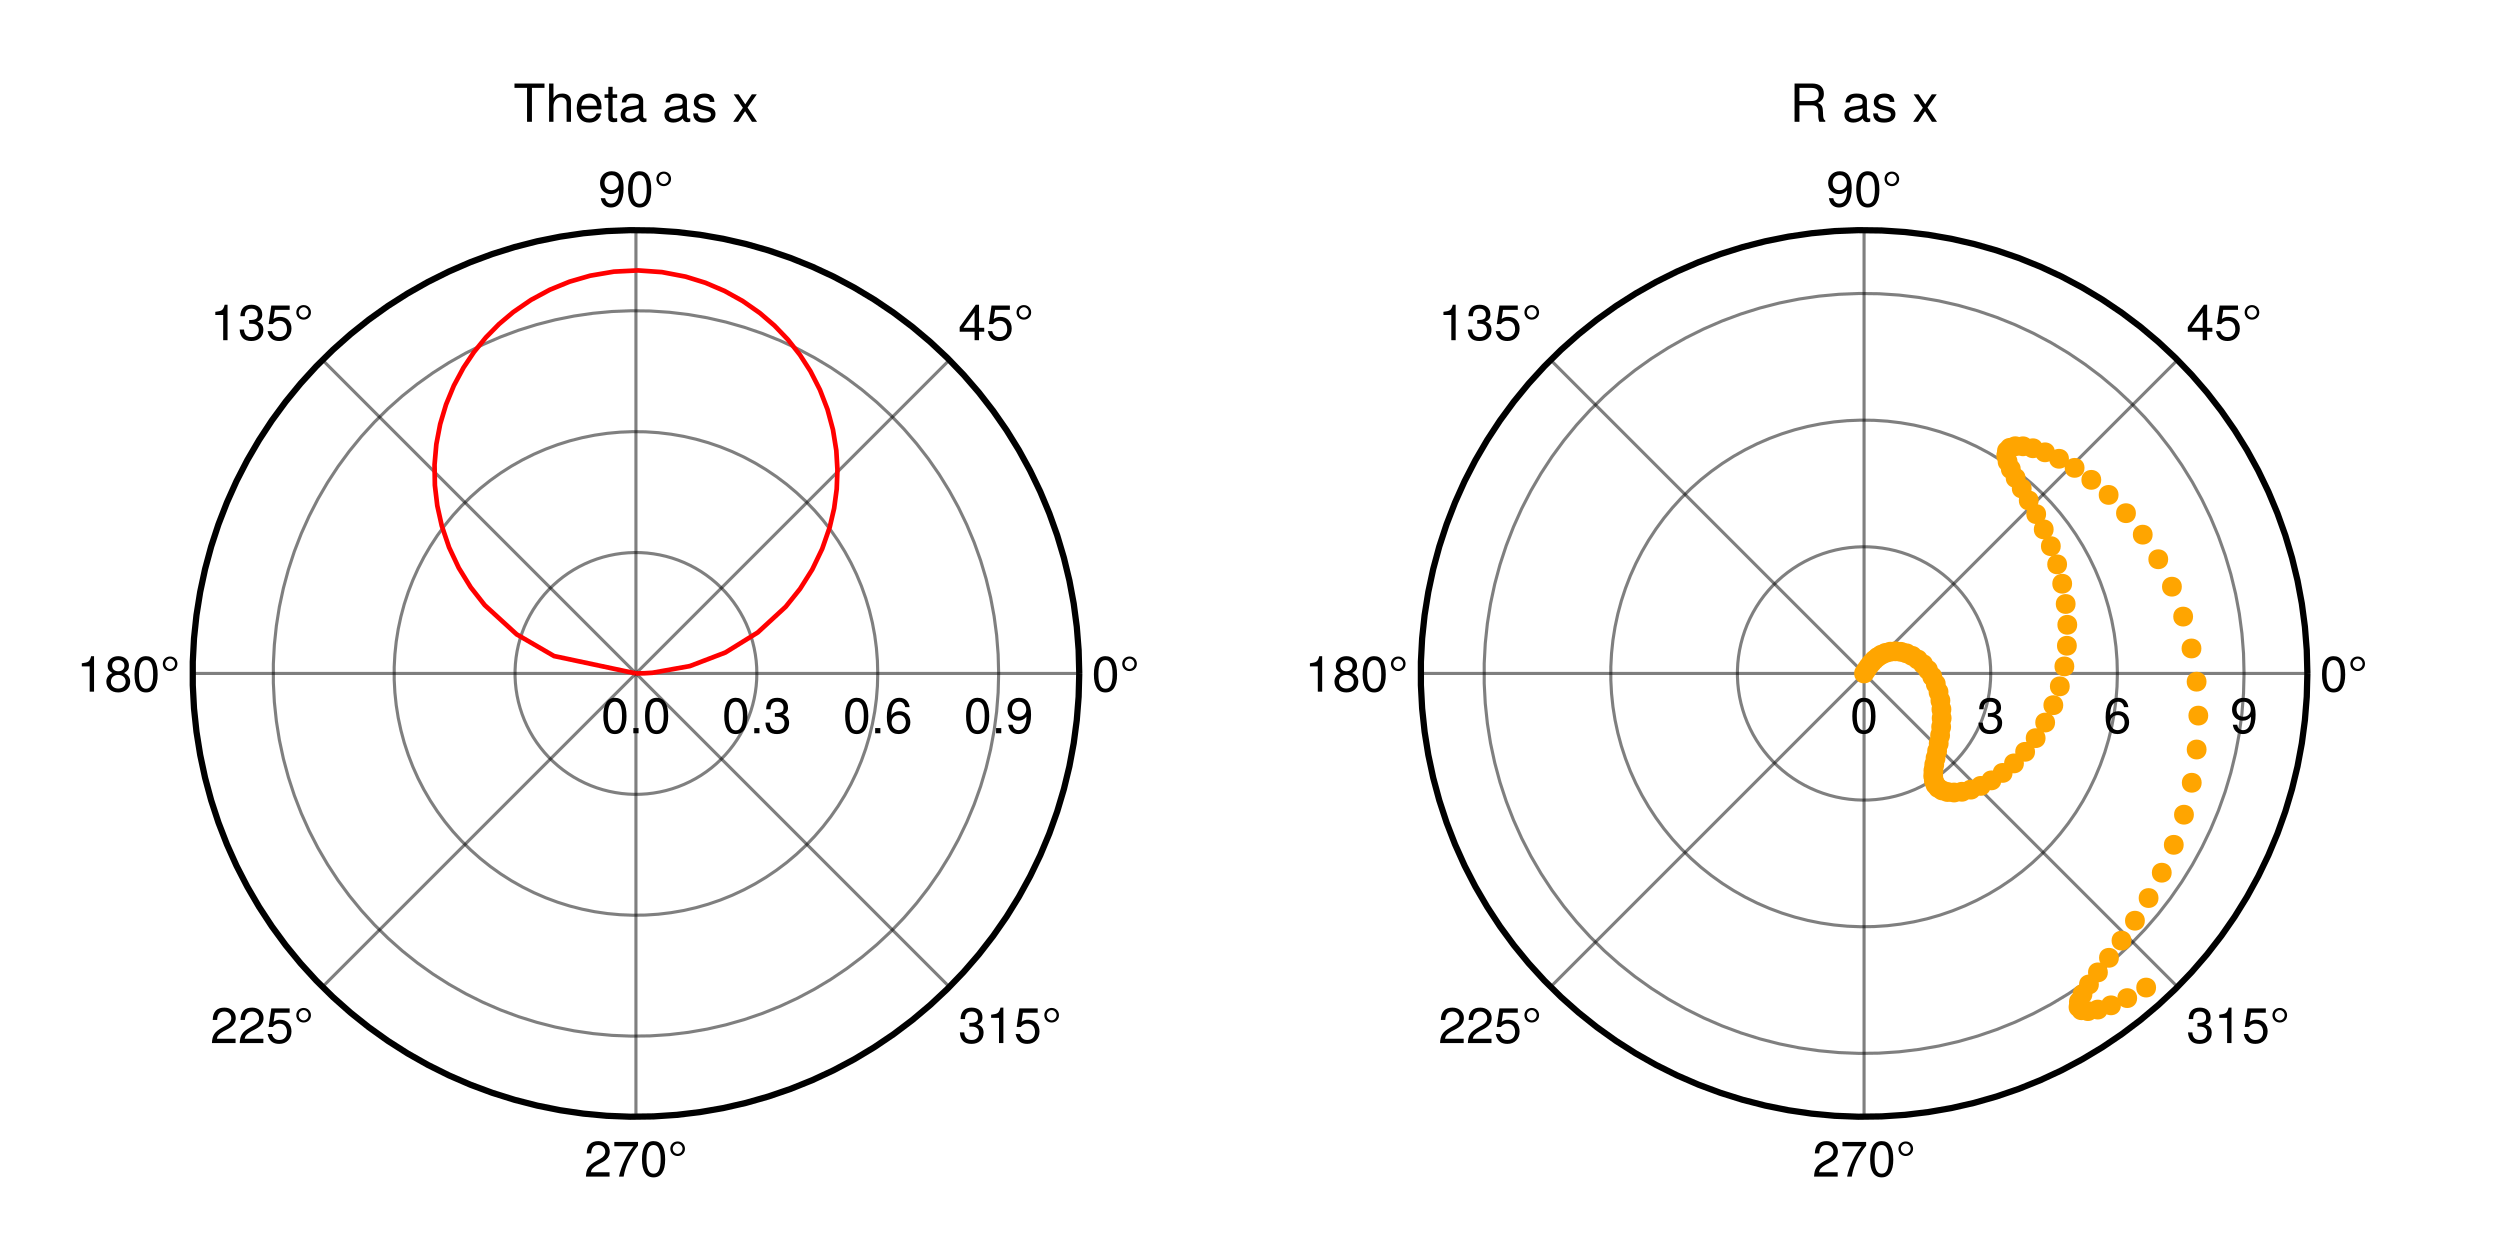 <?xml version="1.0" encoding="UTF-8"?>
<svg xmlns="http://www.w3.org/2000/svg" xmlns:xlink="http://www.w3.org/1999/xlink" width="600pt" height="300pt" viewBox="0 0 600 300" version="1.1">
<defs>
<g>
<symbol overflow="visible" id="glyph0-0-lb/A4ct4">
<path style="stroke:none;" d="M 0.234 -8.75 C 0.234 -8.75 0.234 0 0.234 0 C 0.234 0 5.641 0 5.641 0 C 5.641 0 5.641 -8.75 5.641 -8.75 C 5.641 -8.75 0.234 -8.75 0.234 -8.75 Z M 0.859 -0.625 C 0.859 -0.625 0.859 -8.125 0.859 -8.125 C 0.859 -8.125 5.016 -8.125 5.016 -8.125 C 5.016 -8.125 5.016 -0.625 5.016 -0.625 C 5.016 -0.625 0.859 -0.625 0.859 -0.625 Z M 0.859 -0.625 "/>
</symbol>
<symbol overflow="visible" id="glyph0-1-lb/A4ct4">
<path style="stroke:none;" d="M 6.078 -4.094 C 6.078 -1.297 5.094 0.188 3.297 0.188 C 1.469 0.188 0.516 -1.297 0.516 -4.156 C 0.516 -7.016 1.469 -8.516 3.297 -8.516 C 5.141 -8.516 6.078 -7.047 6.078 -4.094 Z M 5 -4.188 C 5 -6.469 4.438 -7.578 3.297 -7.578 C 2.156 -7.578 1.594 -6.484 1.594 -4.156 C 1.594 -1.828 2.156 -0.703 3.281 -0.703 C 4.453 -0.703 5 -1.781 5 -4.188 Z M 5 -4.188 "/>
</symbol>
<symbol overflow="visible" id="glyph0-2-lb/A4ct4">
<path style="stroke:none;" d="M 2.297 0 C 2.297 0 1.047 0 1.047 0 C 1.047 0 1.047 -1.25 1.047 -1.25 C 1.047 -1.25 2.297 -1.25 2.297 -1.25 C 2.297 -1.25 2.297 0 2.297 0 Z M 2.297 0 "/>
</symbol>
<symbol overflow="visible" id="glyph0-3-lb/A4ct4">
<path style="stroke:none;" d="M 6.078 -2.469 C 6.078 -0.859 4.938 0.188 3.188 0.188 C 1.453 0.188 0.516 -0.672 0.391 -2.562 C 0.391 -2.562 1.438 -2.562 1.438 -2.562 C 1.516 -1.328 2.078 -0.75 3.234 -0.75 C 4.328 -0.75 4.984 -1.391 4.984 -2.453 C 4.984 -3.406 4.391 -3.953 3.234 -3.953 C 3.234 -3.953 2.656 -3.953 2.656 -3.953 C 2.656 -3.953 2.656 -4.844 2.656 -4.844 C 4.344 -4.844 4.734 -5.219 4.734 -6.125 C 4.734 -7.031 4.172 -7.578 3.234 -7.578 C 2.156 -7.578 1.641 -7.016 1.625 -5.766 C 1.625 -5.766 0.562 -5.766 0.562 -5.766 C 0.594 -7.578 1.516 -8.516 3.234 -8.516 C 4.844 -8.516 5.812 -7.625 5.812 -6.172 C 5.812 -5.312 5.422 -4.766 4.625 -4.453 C 5.656 -4.109 6.078 -3.5 6.078 -2.469 Z M 6.078 -2.469 "/>
</symbol>
<symbol overflow="visible" id="glyph0-4-lb/A4ct4">
<path style="stroke:none;" d="M 6.156 -2.641 C 6.156 -0.969 4.984 0.188 3.375 0.188 C 1.422 0.188 0.516 -1.219 0.516 -3.875 C 0.516 -6.844 1.578 -8.516 3.562 -8.516 C 4.859 -8.516 5.766 -7.688 5.969 -6.281 C 5.969 -6.281 4.922 -6.281 4.922 -6.281 C 4.75 -7.109 4.234 -7.578 3.484 -7.578 C 2.281 -7.578 1.609 -6.422 1.594 -4.344 C 2.047 -4.969 2.719 -5.297 3.547 -5.297 C 5.078 -5.297 6.156 -4.219 6.156 -2.641 Z M 5.078 -2.562 C 5.078 -3.703 4.438 -4.359 3.422 -4.359 C 2.375 -4.359 1.656 -3.672 1.656 -2.609 C 1.656 -1.531 2.406 -0.75 3.391 -0.75 C 4.359 -0.75 5.078 -1.484 5.078 -2.562 Z M 5.078 -2.562 "/>
</symbol>
<symbol overflow="visible" id="glyph0-5-lb/A4ct4">
<path style="stroke:none;" d="M 6.109 -4.453 C 6.109 -1.516 5.047 0.188 3.047 0.188 C 1.75 0.188 0.844 -0.641 0.641 -2.047 C 0.641 -2.047 1.688 -2.047 1.688 -2.047 C 1.859 -1.219 2.375 -0.75 3.125 -0.75 C 4.328 -0.75 5 -1.906 5.016 -3.984 C 4.469 -3.328 3.875 -3.031 3.078 -3.031 C 1.531 -3.031 0.453 -4.109 0.453 -5.688 C 0.453 -7.359 1.625 -8.516 3.234 -8.516 C 5.188 -8.516 6.109 -7.109 6.109 -4.453 Z M 4.953 -5.719 C 4.953 -6.812 4.219 -7.578 3.234 -7.578 C 2.25 -7.578 1.531 -6.859 1.531 -5.766 C 1.531 -4.625 2.172 -3.969 3.188 -3.969 C 4.219 -3.969 4.953 -4.672 4.953 -5.719 Z M 4.953 -5.719 "/>
</symbol>
<symbol overflow="visible" id="glyph1-0-lb/A4ct4">
<path style="stroke:none;" d="M 0.234 -8.75 C 0.234 -8.75 0.234 0 0.234 0 C 0.234 0 5.641 0 5.641 0 C 5.641 0 5.641 -8.75 5.641 -8.75 C 5.641 -8.75 0.234 -8.75 0.234 -8.75 Z M 0.859 -0.625 C 0.859 -0.625 0.859 -8.125 0.859 -8.125 C 0.859 -8.125 5.016 -8.125 5.016 -8.125 C 5.016 -8.125 5.016 -0.625 5.016 -0.625 C 5.016 -0.625 0.859 -0.625 0.859 -0.625 Z M 0.859 -0.625 "/>
</symbol>
<symbol overflow="visible" id="glyph1-1-lb/A4ct4">
<path style="stroke:none;" d="M 6.078 -4.094 C 6.078 -1.297 5.094 0.188 3.297 0.188 C 1.469 0.188 0.516 -1.297 0.516 -4.156 C 0.516 -7.016 1.469 -8.516 3.297 -8.516 C 5.141 -8.516 6.078 -7.047 6.078 -4.094 Z M 5 -4.188 C 5 -6.469 4.438 -7.578 3.297 -7.578 C 2.156 -7.578 1.594 -6.484 1.594 -4.156 C 1.594 -1.828 2.156 -0.703 3.281 -0.703 C 4.453 -0.703 5 -1.781 5 -4.188 Z M 5 -4.188 "/>
</symbol>
<symbol overflow="visible" id="glyph2-0-lb/A4ct4">
<path style="stroke:none;" d="M 0.234 -8.75 C 0.234 -8.75 0.234 0 0.234 0 C 0.234 0 5.641 0 5.641 0 C 5.641 0 5.641 -8.75 5.641 -8.75 C 5.641 -8.75 0.234 -8.75 0.234 -8.75 Z M 0.859 -0.625 C 0.859 -0.625 0.859 -8.125 0.859 -8.125 C 0.859 -8.125 5.016 -8.125 5.016 -8.125 C 5.016 -8.125 5.016 -0.625 5.016 -0.625 C 5.016 -0.625 0.859 -0.625 0.859 -0.625 Z M 0.859 -0.625 "/>
</symbol>
<symbol overflow="visible" id="glyph2-1-lb/A4ct4">
<path style="stroke:none;" d="M 6.078 -4.094 C 6.078 -1.297 5.094 0.188 3.297 0.188 C 1.469 0.188 0.516 -1.297 0.516 -4.156 C 0.516 -7.016 1.469 -8.516 3.297 -8.516 C 5.141 -8.516 6.078 -7.047 6.078 -4.094 Z M 5 -4.188 C 5 -6.469 4.438 -7.578 3.297 -7.578 C 2.156 -7.578 1.594 -6.484 1.594 -4.156 C 1.594 -1.828 2.156 -0.703 3.281 -0.703 C 4.453 -0.703 5 -1.781 5 -4.188 Z M 5 -4.188 "/>
</symbol>
<symbol overflow="visible" id="glyph2-2-lb/A4ct4">
<path style="stroke:none;" d="M 4.156 -6.688 C 4.156 -5.688 3.391 -4.938 2.406 -4.938 C 1.406 -4.938 0.641 -5.688 0.641 -6.688 C 0.641 -7.688 1.406 -8.438 2.406 -8.438 C 3.391 -8.438 4.156 -7.688 4.156 -6.688 Z M 3.578 -6.688 C 3.578 -7.312 3.031 -7.922 2.406 -7.922 C 1.766 -7.922 1.219 -7.312 1.219 -6.688 C 1.219 -6.047 1.766 -5.453 2.406 -5.453 C 3.031 -5.453 3.578 -6.047 3.578 -6.688 Z M 3.578 -6.688 "/>
</symbol>
<symbol overflow="visible" id="glyph3-0-lb/A4ct4">
<path style="stroke:none;" d="M 0.234 -8.75 C 0.234 -8.75 0.234 0 0.234 0 C 0.234 0 5.641 0 5.641 0 C 5.641 0 5.641 -8.75 5.641 -8.75 C 5.641 -8.75 0.234 -8.75 0.234 -8.75 Z M 0.859 -0.625 C 0.859 -0.625 0.859 -8.125 0.859 -8.125 C 0.859 -8.125 5.016 -8.125 5.016 -8.125 C 5.016 -8.125 5.016 -0.625 5.016 -0.625 C 5.016 -0.625 0.859 -0.625 0.859 -0.625 Z M 0.859 -0.625 "/>
</symbol>
<symbol overflow="visible" id="glyph3-1-lb/A4ct4">
<path style="stroke:none;" d="M 6.234 -2.047 C 6.234 -2.047 4.984 -2.047 4.984 -2.047 C 4.984 -2.047 4.984 0 4.984 0 C 4.984 0 3.922 0 3.922 0 C 3.922 0 3.922 -2.047 3.922 -2.047 C 3.922 -2.047 0.344 -2.047 0.344 -2.047 C 0.344 -2.047 0.344 -3.156 0.344 -3.156 C 0.344 -3.156 4.203 -8.516 4.203 -8.516 C 4.203 -8.516 4.984 -8.516 4.984 -8.516 C 4.984 -8.516 4.984 -2.984 4.984 -2.984 C 4.984 -2.984 6.234 -2.984 6.234 -2.984 C 6.234 -2.984 6.234 -2.047 6.234 -2.047 Z M 3.922 -2.984 C 3.922 -2.984 3.922 -6.703 3.922 -6.703 C 3.922 -6.703 1.266 -2.984 1.266 -2.984 C 1.266 -2.984 3.922 -2.984 3.922 -2.984 Z M 3.922 -2.984 "/>
</symbol>
<symbol overflow="visible" id="glyph3-2-lb/A4ct4">
<path style="stroke:none;" d="M 6.156 -2.812 C 6.156 -1.016 4.953 0.188 3.234 0.188 C 1.734 0.188 0.766 -0.484 0.422 -2.188 C 0.422 -2.188 1.469 -2.188 1.469 -2.188 C 1.734 -1.219 2.297 -0.75 3.219 -0.75 C 4.375 -0.75 5.078 -1.453 5.078 -2.672 C 5.078 -3.938 4.359 -4.672 3.219 -4.672 C 2.562 -4.672 2.141 -4.469 1.656 -3.875 C 1.656 -3.875 0.688 -3.875 0.688 -3.875 C 0.688 -3.875 1.312 -8.328 1.312 -8.328 C 1.312 -8.328 5.719 -8.328 5.719 -8.328 C 5.719 -8.328 5.719 -7.281 5.719 -7.281 C 5.719 -7.281 2.172 -7.281 2.172 -7.281 C 2.172 -7.281 1.844 -5.094 1.844 -5.094 C 2.328 -5.453 2.812 -5.609 3.406 -5.609 C 5.047 -5.609 6.156 -4.5 6.156 -2.812 Z M 6.156 -2.812 "/>
</symbol>
<symbol overflow="visible" id="glyph3-3-lb/A4ct4">
<path style="stroke:none;" d="M 4.156 -6.688 C 4.156 -5.688 3.391 -4.938 2.406 -4.938 C 1.406 -4.938 0.641 -5.688 0.641 -6.688 C 0.641 -7.688 1.406 -8.438 2.406 -8.438 C 3.391 -8.438 4.156 -7.688 4.156 -6.688 Z M 3.578 -6.688 C 3.578 -7.312 3.031 -7.922 2.406 -7.922 C 1.766 -7.922 1.219 -7.312 1.219 -6.688 C 1.219 -6.047 1.766 -5.453 2.406 -5.453 C 3.031 -5.453 3.578 -6.047 3.578 -6.688 Z M 3.578 -6.688 "/>
</symbol>
<symbol overflow="visible" id="glyph3-4-lb/A4ct4">
<path style="stroke:none;" d="M 6.109 -4.453 C 6.109 -1.516 5.047 0.188 3.047 0.188 C 1.75 0.188 0.844 -0.641 0.641 -2.047 C 0.641 -2.047 1.688 -2.047 1.688 -2.047 C 1.859 -1.219 2.375 -0.75 3.125 -0.75 C 4.328 -0.75 5 -1.906 5.016 -3.984 C 4.469 -3.328 3.875 -3.031 3.078 -3.031 C 1.531 -3.031 0.453 -4.109 0.453 -5.688 C 0.453 -7.359 1.625 -8.516 3.234 -8.516 C 5.188 -8.516 6.109 -7.109 6.109 -4.453 Z M 4.953 -5.719 C 4.953 -6.812 4.219 -7.578 3.234 -7.578 C 2.25 -7.578 1.531 -6.859 1.531 -5.766 C 1.531 -4.625 2.172 -3.969 3.188 -3.969 C 4.219 -3.969 4.953 -4.672 4.953 -5.719 Z M 4.953 -5.719 "/>
</symbol>
<symbol overflow="visible" id="glyph3-5-lb/A4ct4">
<path style="stroke:none;" d="M 4.156 0 C 4.156 0 3.109 0 3.109 0 C 3.109 0 3.109 -6.062 3.109 -6.062 C 3.109 -6.062 1.219 -6.062 1.219 -6.062 C 1.219 -6.062 1.219 -6.812 1.219 -6.812 C 2.859 -7.016 3.094 -7.203 3.469 -8.516 C 3.469 -8.516 4.156 -8.516 4.156 -8.516 C 4.156 -8.516 4.156 0 4.156 0 Z M 4.156 0 "/>
</symbol>
<symbol overflow="visible" id="glyph4-0-lb/A4ct4">
<path style="stroke:none;" d="M 0.234 -8.75 C 0.234 -8.75 0.234 0 0.234 0 C 0.234 0 5.641 0 5.641 0 C 5.641 0 5.641 -8.75 5.641 -8.75 C 5.641 -8.75 0.234 -8.75 0.234 -8.75 Z M 0.859 -0.625 C 0.859 -0.625 0.859 -8.125 0.859 -8.125 C 0.859 -8.125 5.016 -8.125 5.016 -8.125 C 5.016 -8.125 5.016 -0.625 5.016 -0.625 C 5.016 -0.625 0.859 -0.625 0.859 -0.625 Z M 0.859 -0.625 "/>
</symbol>
<symbol overflow="visible" id="glyph4-1-lb/A4ct4">
<path style="stroke:none;" d="M 6.078 -4.094 C 6.078 -1.297 5.094 0.188 3.297 0.188 C 1.469 0.188 0.516 -1.297 0.516 -4.156 C 0.516 -7.016 1.469 -8.516 3.297 -8.516 C 5.141 -8.516 6.078 -7.047 6.078 -4.094 Z M 5 -4.188 C 5 -6.469 4.438 -7.578 3.297 -7.578 C 2.156 -7.578 1.594 -6.484 1.594 -4.156 C 1.594 -1.828 2.156 -0.703 3.281 -0.703 C 4.453 -0.703 5 -1.781 5 -4.188 Z M 5 -4.188 "/>
</symbol>
<symbol overflow="visible" id="glyph4-2-lb/A4ct4">
<path style="stroke:none;" d="M 4.156 -6.688 C 4.156 -5.688 3.391 -4.938 2.406 -4.938 C 1.406 -4.938 0.641 -5.688 0.641 -6.688 C 0.641 -7.688 1.406 -8.438 2.406 -8.438 C 3.391 -8.438 4.156 -7.688 4.156 -6.688 Z M 3.578 -6.688 C 3.578 -7.312 3.031 -7.922 2.406 -7.922 C 1.766 -7.922 1.219 -7.312 1.219 -6.688 C 1.219 -6.047 1.766 -5.453 2.406 -5.453 C 3.031 -5.453 3.578 -6.047 3.578 -6.688 Z M 3.578 -6.688 "/>
</symbol>
<symbol overflow="visible" id="glyph5-0-lb/A4ct4">
<path style="stroke:none;" d="M 0.234 -8.75 C 0.234 -8.75 0.234 0 0.234 0 C 0.234 0 5.641 0 5.641 0 C 5.641 0 5.641 -8.75 5.641 -8.75 C 5.641 -8.75 0.234 -8.75 0.234 -8.75 Z M 0.859 -0.625 C 0.859 -0.625 0.859 -8.125 0.859 -8.125 C 0.859 -8.125 5.016 -8.125 5.016 -8.125 C 5.016 -8.125 5.016 -0.625 5.016 -0.625 C 5.016 -0.625 0.859 -0.625 0.859 -0.625 Z M 0.859 -0.625 "/>
</symbol>
<symbol overflow="visible" id="glyph5-1-lb/A4ct4">
<path style="stroke:none;" d="M 6.078 -2.469 C 6.078 -0.859 4.938 0.188 3.188 0.188 C 1.453 0.188 0.516 -0.672 0.391 -2.562 C 0.391 -2.562 1.438 -2.562 1.438 -2.562 C 1.516 -1.328 2.078 -0.75 3.234 -0.75 C 4.328 -0.75 4.984 -1.391 4.984 -2.453 C 4.984 -3.406 4.391 -3.953 3.234 -3.953 C 3.234 -3.953 2.656 -3.953 2.656 -3.953 C 2.656 -3.953 2.656 -4.844 2.656 -4.844 C 4.344 -4.844 4.734 -5.219 4.734 -6.125 C 4.734 -7.031 4.172 -7.578 3.234 -7.578 C 2.156 -7.578 1.641 -7.016 1.625 -5.766 C 1.625 -5.766 0.562 -5.766 0.562 -5.766 C 0.594 -7.578 1.516 -8.516 3.234 -8.516 C 4.844 -8.516 5.812 -7.625 5.812 -6.172 C 5.812 -5.312 5.422 -4.766 4.625 -4.453 C 5.656 -4.109 6.078 -3.5 6.078 -2.469 Z M 6.078 -2.469 "/>
</symbol>
<symbol overflow="visible" id="glyph6-0-lb/A4ct4">
<path style="stroke:none;" d="M 0.234 -8.75 C 0.234 -8.75 0.234 0 0.234 0 C 0.234 0 5.641 0 5.641 0 C 5.641 0 5.641 -8.75 5.641 -8.75 C 5.641 -8.75 0.234 -8.75 0.234 -8.75 Z M 0.859 -0.625 C 0.859 -0.625 0.859 -8.125 0.859 -8.125 C 0.859 -8.125 5.016 -8.125 5.016 -8.125 C 5.016 -8.125 5.016 -0.625 5.016 -0.625 C 5.016 -0.625 0.859 -0.625 0.859 -0.625 Z M 0.859 -0.625 "/>
</symbol>
<symbol overflow="visible" id="glyph6-1-lb/A4ct4">
<path style="stroke:none;" d="M 4.156 0 C 4.156 0 3.109 0 3.109 0 C 3.109 0 3.109 -6.062 3.109 -6.062 C 3.109 -6.062 1.219 -6.062 1.219 -6.062 C 1.219 -6.062 1.219 -6.812 1.219 -6.812 C 2.859 -7.016 3.094 -7.203 3.469 -8.516 C 3.469 -8.516 4.156 -8.516 4.156 -8.516 C 4.156 -8.516 4.156 0 4.156 0 Z M 4.156 0 "/>
</symbol>
<symbol overflow="visible" id="glyph6-2-lb/A4ct4">
<path style="stroke:none;" d="M 6.156 -2.406 C 6.156 -0.859 4.984 0.188 3.297 0.188 C 1.625 0.188 0.438 -0.859 0.438 -2.406 C 0.438 -3.344 0.922 -4.016 1.891 -4.469 C 1.031 -5.016 0.75 -5.453 0.75 -6.234 C 0.75 -7.578 1.797 -8.516 3.297 -8.516 C 4.812 -8.516 5.859 -7.578 5.859 -6.234 C 5.859 -5.438 5.562 -5 4.688 -4.469 C 5.672 -4.016 6.156 -3.344 6.156 -2.406 Z M 4.781 -6.219 C 4.781 -7.047 4.203 -7.578 3.297 -7.578 C 2.406 -7.578 1.828 -7.047 1.828 -6.234 C 1.828 -5.422 2.406 -4.891 3.297 -4.891 C 4.188 -4.891 4.781 -5.422 4.781 -6.219 Z M 5.078 -2.391 C 5.078 -3.391 4.359 -4.016 3.297 -4.016 C 2.25 -4.016 1.531 -3.391 1.531 -2.391 C 1.531 -1.391 2.25 -0.75 3.281 -0.75 C 4.359 -0.75 5.078 -1.375 5.078 -2.391 Z M 5.078 -2.391 "/>
</symbol>
<symbol overflow="visible" id="glyph7-0-lb/A4ct4">
<path style="stroke:none;" d="M 0.234 -8.75 C 0.234 -8.75 0.234 0 0.234 0 C 0.234 0 5.641 0 5.641 0 C 5.641 0 5.641 -8.75 5.641 -8.75 C 5.641 -8.75 0.234 -8.75 0.234 -8.75 Z M 0.859 -0.625 C 0.859 -0.625 0.859 -8.125 0.859 -8.125 C 0.859 -8.125 5.016 -8.125 5.016 -8.125 C 5.016 -8.125 5.016 -0.625 5.016 -0.625 C 5.016 -0.625 0.859 -0.625 0.859 -0.625 Z M 0.859 -0.625 "/>
</symbol>
<symbol overflow="visible" id="glyph7-1-lb/A4ct4">
<path style="stroke:none;" d="M 6.078 -4.094 C 6.078 -1.297 5.094 0.188 3.297 0.188 C 1.469 0.188 0.516 -1.297 0.516 -4.156 C 0.516 -7.016 1.469 -8.516 3.297 -8.516 C 5.141 -8.516 6.078 -7.047 6.078 -4.094 Z M 5 -4.188 C 5 -6.469 4.438 -7.578 3.297 -7.578 C 2.156 -7.578 1.594 -6.484 1.594 -4.156 C 1.594 -1.828 2.156 -0.703 3.281 -0.703 C 4.453 -0.703 5 -1.781 5 -4.188 Z M 5 -4.188 "/>
</symbol>
<symbol overflow="visible" id="glyph7-2-lb/A4ct4">
<path style="stroke:none;" d="M 4.156 -6.688 C 4.156 -5.688 3.391 -4.938 2.406 -4.938 C 1.406 -4.938 0.641 -5.688 0.641 -6.688 C 0.641 -7.688 1.406 -8.438 2.406 -8.438 C 3.391 -8.438 4.156 -7.688 4.156 -6.688 Z M 3.578 -6.688 C 3.578 -7.312 3.031 -7.922 2.406 -7.922 C 1.766 -7.922 1.219 -7.312 1.219 -6.688 C 1.219 -6.047 1.766 -5.453 2.406 -5.453 C 3.031 -5.453 3.578 -6.047 3.578 -6.688 Z M 3.578 -6.688 "/>
</symbol>
<symbol overflow="visible" id="glyph8-0-lb/A4ct4">
<path style="stroke:none;" d="M 0.234 -8.75 C 0.234 -8.75 0.234 0 0.234 0 C 0.234 0 5.641 0 5.641 0 C 5.641 0 5.641 -8.75 5.641 -8.75 C 5.641 -8.75 0.234 -8.75 0.234 -8.75 Z M 0.859 -0.625 C 0.859 -0.625 0.859 -8.125 0.859 -8.125 C 0.859 -8.125 5.016 -8.125 5.016 -8.125 C 5.016 -8.125 5.016 -0.625 5.016 -0.625 C 5.016 -0.625 0.859 -0.625 0.859 -0.625 Z M 0.859 -0.625 "/>
</symbol>
<symbol overflow="visible" id="glyph8-1-lb/A4ct4">
<path style="stroke:none;" d="M 6.125 -6.016 C 6.125 -4.969 5.516 -4.078 4.328 -3.438 C 4.328 -3.438 3.125 -2.797 3.125 -2.797 C 2.094 -2.188 1.703 -1.734 1.594 -1.047 C 1.594 -1.047 6.078 -1.047 6.078 -1.047 C 6.078 -1.047 6.078 0 6.078 0 C 6.078 0 0.406 0 0.406 0 C 0.5 -1.875 1.016 -2.672 2.797 -3.688 C 2.797 -3.688 3.906 -4.312 3.906 -4.312 C 4.656 -4.734 5.047 -5.312 5.047 -5.984 C 5.047 -6.906 4.328 -7.578 3.375 -7.578 C 2.328 -7.578 1.734 -6.984 1.656 -5.562 C 1.656 -5.562 0.594 -5.562 0.594 -5.562 C 0.656 -7.625 1.672 -8.516 3.406 -8.516 C 5.016 -8.516 6.125 -7.453 6.125 -6.016 Z M 6.125 -6.016 "/>
</symbol>
<symbol overflow="visible" id="glyph9-0-lb/A4ct4">
<path style="stroke:none;" d="M 0.234 -8.75 C 0.234 -8.75 0.234 0 0.234 0 C 0.234 0 5.641 0 5.641 0 C 5.641 0 5.641 -8.75 5.641 -8.75 C 5.641 -8.75 0.234 -8.75 0.234 -8.75 Z M 0.859 -0.625 C 0.859 -0.625 0.859 -8.125 0.859 -8.125 C 0.859 -8.125 5.016 -8.125 5.016 -8.125 C 5.016 -8.125 5.016 -0.625 5.016 -0.625 C 5.016 -0.625 0.859 -0.625 0.859 -0.625 Z M 0.859 -0.625 "/>
</symbol>
<symbol overflow="visible" id="glyph9-1-lb/A4ct4">
<path style="stroke:none;" d="M 6.125 -6.016 C 6.125 -4.969 5.516 -4.078 4.328 -3.438 C 4.328 -3.438 3.125 -2.797 3.125 -2.797 C 2.094 -2.188 1.703 -1.734 1.594 -1.047 C 1.594 -1.047 6.078 -1.047 6.078 -1.047 C 6.078 -1.047 6.078 0 6.078 0 C 6.078 0 0.406 0 0.406 0 C 0.5 -1.875 1.016 -2.672 2.797 -3.688 C 2.797 -3.688 3.906 -4.312 3.906 -4.312 C 4.656 -4.734 5.047 -5.312 5.047 -5.984 C 5.047 -6.906 4.328 -7.578 3.375 -7.578 C 2.328 -7.578 1.734 -6.984 1.656 -5.562 C 1.656 -5.562 0.594 -5.562 0.594 -5.562 C 0.656 -7.625 1.672 -8.516 3.406 -8.516 C 5.016 -8.516 6.125 -7.453 6.125 -6.016 Z M 6.125 -6.016 "/>
</symbol>
<symbol overflow="visible" id="glyph10-0-lb/A4ct4">
<path style="stroke:none;" d="M 0.234 -8.75 C 0.234 -8.75 0.234 0 0.234 0 C 0.234 0 5.641 0 5.641 0 C 5.641 0 5.641 -8.75 5.641 -8.75 C 5.641 -8.75 0.234 -8.75 0.234 -8.75 Z M 0.859 -0.625 C 0.859 -0.625 0.859 -8.125 0.859 -8.125 C 0.859 -8.125 5.016 -8.125 5.016 -8.125 C 5.016 -8.125 5.016 -0.625 5.016 -0.625 C 5.016 -0.625 0.859 -0.625 0.859 -0.625 Z M 0.859 -0.625 "/>
</symbol>
<symbol overflow="visible" id="glyph10-1-lb/A4ct4">
<path style="stroke:none;" d="M 6.156 -2.812 C 6.156 -1.016 4.953 0.188 3.234 0.188 C 1.734 0.188 0.766 -0.484 0.422 -2.188 C 0.422 -2.188 1.469 -2.188 1.469 -2.188 C 1.734 -1.219 2.297 -0.75 3.219 -0.75 C 4.375 -0.75 5.078 -1.453 5.078 -2.672 C 5.078 -3.938 4.359 -4.672 3.219 -4.672 C 2.562 -4.672 2.141 -4.469 1.656 -3.875 C 1.656 -3.875 0.688 -3.875 0.688 -3.875 C 0.688 -3.875 1.312 -8.328 1.312 -8.328 C 1.312 -8.328 5.719 -8.328 5.719 -8.328 C 5.719 -8.328 5.719 -7.281 5.719 -7.281 C 5.719 -7.281 2.172 -7.281 2.172 -7.281 C 2.172 -7.281 1.844 -5.094 1.844 -5.094 C 2.328 -5.453 2.812 -5.609 3.406 -5.609 C 5.047 -5.609 6.156 -4.5 6.156 -2.812 Z M 6.156 -2.812 "/>
</symbol>
<symbol overflow="visible" id="glyph10-2-lb/A4ct4">
<path style="stroke:none;" d="M 6.125 -6.016 C 6.125 -4.969 5.516 -4.078 4.328 -3.438 C 4.328 -3.438 3.125 -2.797 3.125 -2.797 C 2.094 -2.188 1.703 -1.734 1.594 -1.047 C 1.594 -1.047 6.078 -1.047 6.078 -1.047 C 6.078 -1.047 6.078 0 6.078 0 C 6.078 0 0.406 0 0.406 0 C 0.5 -1.875 1.016 -2.672 2.797 -3.688 C 2.797 -3.688 3.906 -4.312 3.906 -4.312 C 4.656 -4.734 5.047 -5.312 5.047 -5.984 C 5.047 -6.906 4.328 -7.578 3.375 -7.578 C 2.328 -7.578 1.734 -6.984 1.656 -5.562 C 1.656 -5.562 0.594 -5.562 0.594 -5.562 C 0.656 -7.625 1.672 -8.516 3.406 -8.516 C 5.016 -8.516 6.125 -7.453 6.125 -6.016 Z M 6.125 -6.016 "/>
</symbol>
<symbol overflow="visible" id="glyph11-0-lb/A4ct4">
<path style="stroke:none;" d="M 0.234 -8.75 C 0.234 -8.75 0.234 0 0.234 0 C 0.234 0 5.641 0 5.641 0 C 5.641 0 5.641 -8.75 5.641 -8.75 C 5.641 -8.75 0.234 -8.75 0.234 -8.75 Z M 0.859 -0.625 C 0.859 -0.625 0.859 -8.125 0.859 -8.125 C 0.859 -8.125 5.016 -8.125 5.016 -8.125 C 5.016 -8.125 5.016 -0.625 5.016 -0.625 C 5.016 -0.625 0.859 -0.625 0.859 -0.625 Z M 0.859 -0.625 "/>
</symbol>
<symbol overflow="visible" id="glyph11-1-lb/A4ct4">
<path style="stroke:none;" d="M 4.156 -6.688 C 4.156 -5.688 3.391 -4.938 2.406 -4.938 C 1.406 -4.938 0.641 -5.688 0.641 -6.688 C 0.641 -7.688 1.406 -8.438 2.406 -8.438 C 3.391 -8.438 4.156 -7.688 4.156 -6.688 Z M 3.578 -6.688 C 3.578 -7.312 3.031 -7.922 2.406 -7.922 C 1.766 -7.922 1.219 -7.312 1.219 -6.688 C 1.219 -6.047 1.766 -5.453 2.406 -5.453 C 3.031 -5.453 3.578 -6.047 3.578 -6.688 Z M 3.578 -6.688 "/>
</symbol>
<symbol overflow="visible" id="glyph12-0-lb/A4ct4">
<path style="stroke:none;" d="M 0.234 -8.75 C 0.234 -8.75 0.234 0 0.234 0 C 0.234 0 5.641 0 5.641 0 C 5.641 0 5.641 -8.75 5.641 -8.75 C 5.641 -8.75 0.234 -8.75 0.234 -8.75 Z M 0.859 -0.625 C 0.859 -0.625 0.859 -8.125 0.859 -8.125 C 0.859 -8.125 5.016 -8.125 5.016 -8.125 C 5.016 -8.125 5.016 -0.625 5.016 -0.625 C 5.016 -0.625 0.859 -0.625 0.859 -0.625 Z M 0.859 -0.625 "/>
</symbol>
<symbol overflow="visible" id="glyph12-1-lb/A4ct4">
<path style="stroke:none;" d="M 6.234 -7.438 C 4.453 -5.312 3.25 -2.75 2.781 0 C 2.781 0 1.656 0 1.656 0 C 2.25 -2.656 3.453 -5.141 5.141 -7.281 C 5.141 -7.281 0.547 -7.281 0.547 -7.281 C 0.547 -7.281 0.547 -8.328 0.547 -8.328 C 0.547 -8.328 6.234 -8.328 6.234 -8.328 C 6.234 -8.328 6.234 -7.438 6.234 -7.438 Z M 6.234 -7.438 "/>
</symbol>
<symbol overflow="visible" id="glyph13-0-lb/A4ct4">
<path style="stroke:none;" d="M 0.234 -8.75 C 0.234 -8.75 0.234 0 0.234 0 C 0.234 0 5.641 0 5.641 0 C 5.641 0 5.641 -8.75 5.641 -8.75 C 5.641 -8.75 0.234 -8.75 0.234 -8.75 Z M 0.859 -0.625 C 0.859 -0.625 0.859 -8.125 0.859 -8.125 C 0.859 -8.125 5.016 -8.125 5.016 -8.125 C 5.016 -8.125 5.016 -0.625 5.016 -0.625 C 5.016 -0.625 0.859 -0.625 0.859 -0.625 Z M 0.859 -0.625 "/>
</symbol>
<symbol overflow="visible" id="glyph13-1-lb/A4ct4">
<path style="stroke:none;" d="M 6.078 -4.094 C 6.078 -1.297 5.094 0.188 3.297 0.188 C 1.469 0.188 0.516 -1.297 0.516 -4.156 C 0.516 -7.016 1.469 -8.516 3.297 -8.516 C 5.141 -8.516 6.078 -7.047 6.078 -4.094 Z M 5 -4.188 C 5 -6.469 4.438 -7.578 3.297 -7.578 C 2.156 -7.578 1.594 -6.484 1.594 -4.156 C 1.594 -1.828 2.156 -0.703 3.281 -0.703 C 4.453 -0.703 5 -1.781 5 -4.188 Z M 5 -4.188 "/>
</symbol>
<symbol overflow="visible" id="glyph14-0-lb/A4ct4">
<path style="stroke:none;" d="M 0.234 -8.75 C 0.234 -8.75 0.234 0 0.234 0 C 0.234 0 5.641 0 5.641 0 C 5.641 0 5.641 -8.75 5.641 -8.75 C 5.641 -8.75 0.234 -8.75 0.234 -8.75 Z M 0.859 -0.625 C 0.859 -0.625 0.859 -8.125 0.859 -8.125 C 0.859 -8.125 5.016 -8.125 5.016 -8.125 C 5.016 -8.125 5.016 -0.625 5.016 -0.625 C 5.016 -0.625 0.859 -0.625 0.859 -0.625 Z M 0.859 -0.625 "/>
</symbol>
<symbol overflow="visible" id="glyph14-1-lb/A4ct4">
<path style="stroke:none;" d="M 4.156 -6.688 C 4.156 -5.688 3.391 -4.938 2.406 -4.938 C 1.406 -4.938 0.641 -5.688 0.641 -6.688 C 0.641 -7.688 1.406 -8.438 2.406 -8.438 C 3.391 -8.438 4.156 -7.688 4.156 -6.688 Z M 3.578 -6.688 C 3.578 -7.312 3.031 -7.922 2.406 -7.922 C 1.766 -7.922 1.219 -7.312 1.219 -6.688 C 1.219 -6.047 1.766 -5.453 2.406 -5.453 C 3.031 -5.453 3.578 -6.047 3.578 -6.688 Z M 3.578 -6.688 "/>
</symbol>
<symbol overflow="visible" id="glyph15-0-lb/A4ct4">
<path style="stroke:none;" d="M 0.234 -8.75 C 0.234 -8.75 0.234 0 0.234 0 C 0.234 0 5.641 0 5.641 0 C 5.641 0 5.641 -8.75 5.641 -8.75 C 5.641 -8.75 0.234 -8.75 0.234 -8.75 Z M 0.859 -0.625 C 0.859 -0.625 0.859 -8.125 0.859 -8.125 C 0.859 -8.125 5.016 -8.125 5.016 -8.125 C 5.016 -8.125 5.016 -0.625 5.016 -0.625 C 5.016 -0.625 0.859 -0.625 0.859 -0.625 Z M 0.859 -0.625 "/>
</symbol>
<symbol overflow="visible" id="glyph15-1-lb/A4ct4">
<path style="stroke:none;" d="M 6.078 -2.469 C 6.078 -0.859 4.938 0.188 3.188 0.188 C 1.453 0.188 0.516 -0.672 0.391 -2.562 C 0.391 -2.562 1.438 -2.562 1.438 -2.562 C 1.516 -1.328 2.078 -0.75 3.234 -0.75 C 4.328 -0.75 4.984 -1.391 4.984 -2.453 C 4.984 -3.406 4.391 -3.953 3.234 -3.953 C 3.234 -3.953 2.656 -3.953 2.656 -3.953 C 2.656 -3.953 2.656 -4.844 2.656 -4.844 C 4.344 -4.844 4.734 -5.219 4.734 -6.125 C 4.734 -7.031 4.172 -7.578 3.234 -7.578 C 2.156 -7.578 1.641 -7.016 1.625 -5.766 C 1.625 -5.766 0.562 -5.766 0.562 -5.766 C 0.594 -7.578 1.516 -8.516 3.234 -8.516 C 4.844 -8.516 5.812 -7.625 5.812 -6.172 C 5.812 -5.312 5.422 -4.766 4.625 -4.453 C 5.656 -4.109 6.078 -3.5 6.078 -2.469 Z M 6.078 -2.469 "/>
</symbol>
<symbol overflow="visible" id="glyph15-2-lb/A4ct4">
<path style="stroke:none;" d="M 4.156 0 C 4.156 0 3.109 0 3.109 0 C 3.109 0 3.109 -6.062 3.109 -6.062 C 3.109 -6.062 1.219 -6.062 1.219 -6.062 C 1.219 -6.062 1.219 -6.812 1.219 -6.812 C 2.859 -7.016 3.094 -7.203 3.469 -8.516 C 3.469 -8.516 4.156 -8.516 4.156 -8.516 C 4.156 -8.516 4.156 0 4.156 0 Z M 4.156 0 "/>
</symbol>
<symbol overflow="visible" id="glyph15-3-lb/A4ct4">
<path style="stroke:none;" d="M 6.156 -2.812 C 6.156 -1.016 4.953 0.188 3.234 0.188 C 1.734 0.188 0.766 -0.484 0.422 -2.188 C 0.422 -2.188 1.469 -2.188 1.469 -2.188 C 1.734 -1.219 2.297 -0.75 3.219 -0.75 C 4.375 -0.75 5.078 -1.453 5.078 -2.672 C 5.078 -3.938 4.359 -4.672 3.219 -4.672 C 2.562 -4.672 2.141 -4.469 1.656 -3.875 C 1.656 -3.875 0.688 -3.875 0.688 -3.875 C 0.688 -3.875 1.312 -8.328 1.312 -8.328 C 1.312 -8.328 5.719 -8.328 5.719 -8.328 C 5.719 -8.328 5.719 -7.281 5.719 -7.281 C 5.719 -7.281 2.172 -7.281 2.172 -7.281 C 2.172 -7.281 1.844 -5.094 1.844 -5.094 C 2.328 -5.453 2.812 -5.609 3.406 -5.609 C 5.047 -5.609 6.156 -4.5 6.156 -2.812 Z M 6.156 -2.812 "/>
</symbol>
<symbol overflow="visible" id="glyph15-4-lb/A4ct4">
<path style="stroke:none;" d="M 4.156 -6.688 C 4.156 -5.688 3.391 -4.938 2.406 -4.938 C 1.406 -4.938 0.641 -5.688 0.641 -6.688 C 0.641 -7.688 1.406 -8.438 2.406 -8.438 C 3.391 -8.438 4.156 -7.688 4.156 -6.688 Z M 3.578 -6.688 C 3.578 -7.312 3.031 -7.922 2.406 -7.922 C 1.766 -7.922 1.219 -7.312 1.219 -6.688 C 1.219 -6.047 1.766 -5.453 2.406 -5.453 C 3.031 -5.453 3.578 -6.047 3.578 -6.688 Z M 3.578 -6.688 "/>
</symbol>
<symbol overflow="visible" id="glyph16-0-lb/A4ct4">
<path style="stroke:none;" d="M 0.25 -9.188 C 0.25 -9.188 0.25 0 0.25 0 C 0.25 0 5.922 0 5.922 0 C 5.922 0 5.922 -9.188 5.922 -9.188 C 5.922 -9.188 0.25 -9.188 0.25 -9.188 Z M 0.906 -0.656 C 0.906 -0.656 0.906 -8.531 0.906 -8.531 C 0.906 -8.531 5.266 -8.531 5.266 -8.531 C 5.266 -8.531 5.266 -0.656 5.266 -0.656 C 5.266 -0.656 0.906 -0.656 0.906 -0.656 Z M 0.906 -0.656 "/>
</symbol>
<symbol overflow="visible" id="glyph16-1-lb/A4ct4">
<path style="stroke:none;" d="M 7.469 -8.141 C 7.469 -8.141 4.453 -8.141 4.453 -8.141 C 4.453 -8.141 4.453 0 4.453 0 C 4.453 0 3.281 0 3.281 0 C 3.281 0 3.281 -8.141 3.281 -8.141 C 3.281 -8.141 0.266 -8.141 0.266 -8.141 C 0.266 -8.141 0.266 -9.188 0.266 -9.188 C 0.266 -9.188 7.469 -9.188 7.469 -9.188 C 7.469 -9.188 7.469 -8.141 7.469 -8.141 Z M 7.469 -8.141 "/>
</symbol>
<symbol overflow="visible" id="glyph17-0-lb/A4ct4">
<path style="stroke:none;" d="M 0.25 -9.188 C 0.25 -9.188 0.25 0 0.25 0 C 0.25 0 5.922 0 5.922 0 C 5.922 0 5.922 -9.188 5.922 -9.188 C 5.922 -9.188 0.25 -9.188 0.25 -9.188 Z M 0.906 -0.656 C 0.906 -0.656 0.906 -8.531 0.906 -8.531 C 0.906 -8.531 5.266 -8.531 5.266 -8.531 C 5.266 -8.531 5.266 -0.656 5.266 -0.656 C 5.266 -0.656 0.906 -0.656 0.906 -0.656 Z M 0.906 -0.656 "/>
</symbol>
<symbol overflow="visible" id="glyph17-1-lb/A4ct4">
<path style="stroke:none;" d="M 6.125 0 C 6.125 0 5.078 0 5.078 0 C 5.078 0 5.078 -4.578 5.078 -4.578 C 5.078 -5.438 4.453 -5.875 3.719 -5.875 C 2.625 -5.875 1.922 -4.984 1.922 -3.641 C 1.922 -3.641 1.922 0 1.922 0 C 1.922 0 0.875 0 0.875 0 C 0.875 0 0.875 -9.188 0.875 -9.188 C 0.875 -9.188 1.922 -9.188 1.922 -9.188 C 1.922 -9.188 1.922 -5.688 1.922 -5.688 C 2.547 -6.5 3.109 -6.781 4.047 -6.781 C 5.328 -6.781 6.125 -6.094 6.125 -4.984 C 6.125 -4.984 6.125 0 6.125 0 Z M 6.125 0 "/>
</symbol>
<symbol overflow="visible" id="glyph18-0-lb/A4ct4">
<path style="stroke:none;" d="M 0.25 -9.188 C 0.25 -9.188 0.25 0 0.25 0 C 0.25 0 5.922 0 5.922 0 C 5.922 0 5.922 -9.188 5.922 -9.188 C 5.922 -9.188 0.25 -9.188 0.25 -9.188 Z M 0.906 -0.656 C 0.906 -0.656 0.906 -8.531 0.906 -8.531 C 0.906 -8.531 5.266 -8.531 5.266 -8.531 C 5.266 -8.531 5.266 -0.656 5.266 -0.656 C 5.266 -0.656 0.906 -0.656 0.906 -0.656 Z M 0.906 -0.656 "/>
</symbol>
<symbol overflow="visible" id="glyph18-1-lb/A4ct4">
<path style="stroke:none;" d="M 6.453 -3 C 6.453 -3 1.594 -3 1.594 -3 C 1.625 -1.484 2.438 -0.781 3.531 -0.781 C 4.375 -0.781 4.969 -1.141 5.266 -2 C 5.266 -2 6.328 -2 6.328 -2 C 6.062 -0.672 5.016 0.188 3.5 0.188 C 1.656 0.188 0.5 -1.094 0.5 -3.266 C 0.5 -5.422 1.688 -6.781 3.531 -6.781 C 4.766 -6.781 5.766 -6.141 6.203 -5.047 C 6.391 -4.562 6.453 -3.953 6.453 -3 Z M 5.344 -3.922 C 5.344 -4.969 4.547 -5.812 3.516 -5.812 C 2.453 -5.812 1.719 -5.031 1.625 -3.859 C 1.625 -3.859 5.328 -3.859 5.328 -3.859 C 5.344 -3.875 5.344 -3.922 5.344 -3.922 Z M 5.344 -3.922 "/>
</symbol>
<symbol overflow="visible" id="glyph18-2-lb/A4ct4">
<path style="stroke:none;" d="M 6.734 -0.031 C 6.391 0.062 6.234 0.094 6.016 0.094 C 5.5 0.094 5.047 -0.281 4.938 -0.781 C 4.359 -0.156 3.531 0.188 2.688 0.188 C 1.359 0.188 0.531 -0.516 0.531 -1.719 C 0.531 -2.516 0.922 -3.109 1.688 -3.422 C 2.094 -3.594 2.312 -3.641 3.797 -3.828 C 4.641 -3.922 4.906 -4.125 4.906 -4.562 C 4.906 -4.562 4.906 -4.844 4.906 -4.844 C 4.906 -5.469 4.375 -5.812 3.422 -5.812 C 2.438 -5.812 1.969 -5.453 1.875 -4.641 C 1.875 -4.641 0.812 -4.641 0.812 -4.641 C 0.875 -6.172 1.859 -6.781 3.469 -6.781 C 5.094 -6.781 5.938 -6.156 5.938 -4.984 C 5.938 -4.984 5.938 -1.312 5.938 -1.312 C 5.938 -0.984 6.141 -0.797 6.516 -0.797 C 6.578 -0.797 6.625 -0.797 6.734 -0.812 C 6.734 -0.812 6.734 -0.031 6.734 -0.031 Z M 4.906 -2.281 C 4.906 -2.281 4.906 -3.266 4.906 -3.266 C 4.547 -3.094 4.312 -3.047 3.219 -2.891 C 2.094 -2.734 1.625 -2.438 1.625 -1.734 C 1.625 -1.016 2.109 -0.734 2.922 -0.734 C 3.938 -0.734 4.906 -1.328 4.906 -2.281 Z M 4.906 -2.281 "/>
</symbol>
<symbol overflow="visible" id="glyph18-3-lb/A4ct4">
<path style="stroke:none;" d="M 8.547 0 C 8.547 0 7.125 0 7.125 0 C 6.969 -0.375 6.844 -0.938 6.859 -1.5 C 6.859 -1.5 6.875 -2.312 6.875 -2.312 C 6.891 -3.453 6.391 -3.953 5.359 -3.953 C 5.359 -3.953 2.344 -3.953 2.344 -3.953 C 2.344 -3.953 2.344 0 2.344 0 C 2.344 0 1.172 0 1.172 0 C 1.172 0 1.172 -9.188 1.172 -9.188 C 1.172 -9.188 5.406 -9.188 5.406 -9.188 C 7.203 -9.188 8.203 -8.312 8.203 -6.719 C 8.203 -5.688 7.781 -5.031 6.75 -4.531 C 7.75 -4.109 7.969 -3.656 8 -2.141 C 8.016 -0.922 8.109 -0.594 8.547 -0.297 C 8.547 -0.297 8.547 0 8.547 0 Z M 6.984 -6.562 C 6.984 -7.594 6.484 -8.141 5.172 -8.141 C 5.172 -8.141 2.344 -8.141 2.344 -8.141 C 2.344 -8.141 2.344 -4.984 2.344 -4.984 C 2.344 -4.984 5.172 -4.984 5.172 -4.984 C 6.422 -4.984 6.984 -5.484 6.984 -6.562 Z M 6.984 -6.562 "/>
</symbol>
<symbol overflow="visible" id="glyph18-4-lb/A4ct4">
<path style="stroke:none;" d="M 5.953 0 C 5.953 0 4.734 0 4.734 0 C 4.734 0 3.078 -2.531 3.078 -2.531 C 3.078 -2.531 1.406 0 1.406 0 C 1.406 0 0.219 0 0.219 0 C 0.219 0 2.547 -3.359 2.547 -3.359 C 2.547 -3.359 0.344 -6.594 0.344 -6.594 C 0.344 -6.594 1.531 -6.594 1.531 -6.594 C 1.531 -6.594 3.125 -4.203 3.125 -4.203 C 3.125 -4.203 4.703 -6.594 4.703 -6.594 C 4.703 -6.594 5.891 -6.594 5.891 -6.594 C 5.891 -6.594 3.672 -3.406 3.672 -3.406 C 3.672 -3.406 5.953 0 5.953 0 Z M 5.953 0 "/>
</symbol>
<symbol overflow="visible" id="glyph19-0-lb/A4ct4">
<path style="stroke:none;" d="M 0.25 -9.188 C 0.25 -9.188 0.25 0 0.25 0 C 0.25 0 5.922 0 5.922 0 C 5.922 0 5.922 -9.188 5.922 -9.188 C 5.922 -9.188 0.25 -9.188 0.25 -9.188 Z M 0.906 -0.656 C 0.906 -0.656 0.906 -8.531 0.906 -8.531 C 0.906 -8.531 5.266 -8.531 5.266 -8.531 C 5.266 -8.531 5.266 -0.656 5.266 -0.656 C 5.266 -0.656 0.906 -0.656 0.906 -0.656 Z M 0.906 -0.656 "/>
</symbol>
<symbol overflow="visible" id="glyph19-1-lb/A4ct4">
<path style="stroke:none;" d="M 3.203 0 C 2.844 0.062 2.594 0.094 2.344 0.094 C 1.531 0.094 1.078 -0.297 1.078 -0.953 C 1.078 -0.953 1.078 -5.75 1.078 -5.75 C 1.078 -5.75 0.172 -5.75 0.172 -5.75 C 0.172 -5.75 0.172 -6.594 0.172 -6.594 C 0.172 -6.594 1.078 -6.594 1.078 -6.594 C 1.078 -6.594 1.078 -8.406 1.078 -8.406 C 1.078 -8.406 2.109 -8.406 2.109 -8.406 C 2.109 -8.406 2.109 -6.594 2.109 -6.594 C 2.109 -6.594 3.203 -6.594 3.203 -6.594 C 3.203 -6.594 3.203 -5.75 3.203 -5.75 C 3.203 -5.75 2.109 -5.75 2.109 -5.75 C 2.109 -5.75 2.109 -1.422 2.109 -1.422 C 2.109 -0.953 2.234 -0.828 2.688 -0.828 C 2.891 -0.828 3.062 -0.844 3.203 -0.875 C 3.203 -0.875 3.203 0 3.203 0 Z M 3.203 0 "/>
</symbol>
<symbol overflow="visible" id="glyph19-2-lb/A4ct4">
<path style="stroke:none;" d=""/>
</symbol>
<symbol overflow="visible" id="glyph19-3-lb/A4ct4">
<path style="stroke:none;" d="M 6.734 -0.031 C 6.391 0.062 6.234 0.094 6.016 0.094 C 5.5 0.094 5.047 -0.281 4.938 -0.781 C 4.359 -0.156 3.531 0.188 2.688 0.188 C 1.359 0.188 0.531 -0.516 0.531 -1.719 C 0.531 -2.516 0.922 -3.109 1.688 -3.422 C 2.094 -3.594 2.312 -3.641 3.797 -3.828 C 4.641 -3.922 4.906 -4.125 4.906 -4.562 C 4.906 -4.562 4.906 -4.844 4.906 -4.844 C 4.906 -5.469 4.375 -5.812 3.422 -5.812 C 2.438 -5.812 1.969 -5.453 1.875 -4.641 C 1.875 -4.641 0.812 -4.641 0.812 -4.641 C 0.875 -6.172 1.859 -6.781 3.469 -6.781 C 5.094 -6.781 5.938 -6.156 5.938 -4.984 C 5.938 -4.984 5.938 -1.312 5.938 -1.312 C 5.938 -0.984 6.141 -0.797 6.516 -0.797 C 6.578 -0.797 6.625 -0.797 6.734 -0.812 C 6.734 -0.812 6.734 -0.031 6.734 -0.031 Z M 4.906 -2.281 C 4.906 -2.281 4.906 -3.266 4.906 -3.266 C 4.547 -3.094 4.312 -3.047 3.219 -2.891 C 2.094 -2.734 1.625 -2.438 1.625 -1.734 C 1.625 -1.016 2.109 -0.734 2.922 -0.734 C 3.938 -0.734 4.906 -1.328 4.906 -2.281 Z M 4.906 -2.281 "/>
</symbol>
<symbol overflow="visible" id="glyph19-4-lb/A4ct4">
<path style="stroke:none;" d="M 5.781 -1.844 C 5.781 -0.578 4.719 0.188 3.062 0.188 C 1.328 0.188 0.484 -0.484 0.422 -2.016 C 0.422 -2.016 1.531 -2.016 1.531 -2.016 C 1.672 -1 2.203 -0.781 3.141 -0.781 C 4.062 -0.781 4.688 -1.141 4.688 -1.766 C 4.688 -2.234 4.391 -2.453 3.672 -2.625 C 3.672 -2.625 2.688 -2.875 2.688 -2.875 C 1.125 -3.25 0.594 -3.734 0.594 -4.766 C 0.594 -6 1.594 -6.781 3.125 -6.781 C 4.641 -6.781 5.5 -6.062 5.516 -4.766 C 5.516 -4.766 4.406 -4.766 4.406 -4.766 C 4.375 -5.453 3.922 -5.812 3.078 -5.812 C 2.234 -5.812 1.688 -5.422 1.688 -4.828 C 1.688 -4.359 2.047 -4.078 2.906 -3.875 C 2.906 -3.875 3.922 -3.641 3.922 -3.641 C 5.219 -3.328 5.781 -2.828 5.781 -1.844 Z M 5.781 -1.844 "/>
</symbol>
<symbol overflow="visible" id="glyph19-5-lb/A4ct4">
<path style="stroke:none;" d="M 5.953 0 C 5.953 0 4.734 0 4.734 0 C 4.734 0 3.078 -2.531 3.078 -2.531 C 3.078 -2.531 1.406 0 1.406 0 C 1.406 0 0.219 0 0.219 0 C 0.219 0 2.547 -3.359 2.547 -3.359 C 2.547 -3.359 0.344 -6.594 0.344 -6.594 C 0.344 -6.594 1.531 -6.594 1.531 -6.594 C 1.531 -6.594 3.125 -4.203 3.125 -4.203 C 3.125 -4.203 4.703 -6.594 4.703 -6.594 C 4.703 -6.594 5.891 -6.594 5.891 -6.594 C 5.891 -6.594 3.672 -3.406 3.672 -3.406 C 3.672 -3.406 5.953 0 5.953 0 Z M 5.953 0 "/>
</symbol>
<symbol overflow="visible" id="glyph20-0-lb/A4ct4">
<path style="stroke:none;" d="M 0.25 -9.188 C 0.25 -9.188 0.25 0 0.25 0 C 0.25 0 5.922 0 5.922 0 C 5.922 0 5.922 -9.188 5.922 -9.188 C 5.922 -9.188 0.25 -9.188 0.25 -9.188 Z M 0.906 -0.656 C 0.906 -0.656 0.906 -8.531 0.906 -8.531 C 0.906 -8.531 5.266 -8.531 5.266 -8.531 C 5.266 -8.531 5.266 -0.656 5.266 -0.656 C 5.266 -0.656 0.906 -0.656 0.906 -0.656 Z M 0.906 -0.656 "/>
</symbol>
<symbol overflow="visible" id="glyph20-1-lb/A4ct4">
<path style="stroke:none;" d=""/>
</symbol>
<symbol overflow="visible" id="glyph21-0-lb/A4ct4">
<path style="stroke:none;" d="M 0.25 -9.188 C 0.25 -9.188 0.25 0 0.25 0 C 0.25 0 5.922 0 5.922 0 C 5.922 0 5.922 -9.188 5.922 -9.188 C 5.922 -9.188 0.25 -9.188 0.25 -9.188 Z M 0.906 -0.656 C 0.906 -0.656 0.906 -8.531 0.906 -8.531 C 0.906 -8.531 5.266 -8.531 5.266 -8.531 C 5.266 -8.531 5.266 -0.656 5.266 -0.656 C 5.266 -0.656 0.906 -0.656 0.906 -0.656 Z M 0.906 -0.656 "/>
</symbol>
<symbol overflow="visible" id="glyph21-1-lb/A4ct4">
<path style="stroke:none;" d="M 5.781 -1.844 C 5.781 -0.578 4.719 0.188 3.062 0.188 C 1.328 0.188 0.484 -0.484 0.422 -2.016 C 0.422 -2.016 1.531 -2.016 1.531 -2.016 C 1.672 -1 2.203 -0.781 3.141 -0.781 C 4.062 -0.781 4.688 -1.141 4.688 -1.766 C 4.688 -2.234 4.391 -2.453 3.672 -2.625 C 3.672 -2.625 2.688 -2.875 2.688 -2.875 C 1.125 -3.25 0.594 -3.734 0.594 -4.766 C 0.594 -6 1.594 -6.781 3.125 -6.781 C 4.641 -6.781 5.5 -6.062 5.516 -4.766 C 5.516 -4.766 4.406 -4.766 4.406 -4.766 C 4.375 -5.453 3.922 -5.812 3.078 -5.812 C 2.234 -5.812 1.688 -5.422 1.688 -4.828 C 1.688 -4.359 2.047 -4.078 2.906 -3.875 C 2.906 -3.875 3.922 -3.641 3.922 -3.641 C 5.219 -3.328 5.781 -2.828 5.781 -1.844 Z M 5.781 -1.844 "/>
</symbol>
</g>
<clipPath id="clip1-lb/A4ct4">
  <path d="M 12 35.25 L 293.25 35.25 L 293.25 288 L 12 288 Z M 12 35.25 "/>
</clipPath>
<clipPath id="clip2-lb/A4ct4">
  <path d="M 306.75 35.25 L 588 35.25 L 588 288 L 306.75 288 Z M 306.75 35.25 "/>
</clipPath>
</defs>
<g id="surface1-lb/A4ct4">
<rect x="0" y="0" width="600" height="300" style="fill:rgb(100%,100%,100%);fill-opacity:1;stroke:none;"/>
<path style=" stroke:none;fill-rule:nonzero;fill:rgb(100%,100%,100%);fill-opacity:1;" d="M 12 12 L 293.25 12 L 293.25 264.75 L 12 264.75 Z M 12 12 "/>
<path style=" stroke:none;fill-rule:nonzero;fill:rgb(100%,100%,100%);fill-opacity:1;" d="M 306.75 12 L 588 12 L 588 264.75 L 306.75 264.75 Z M 306.75 12 "/>
<path style="fill:none;stroke-width:1;stroke-linecap:butt;stroke-linejoin:miter;stroke:rgb(0%,0%,0%);stroke-opacity:0.5;stroke-miterlimit:2;" d="M 203.5 215.5 L 203.5 215.5 " transform="matrix(0.75,0,0,0.75,0,0)"/>
<path style="fill:none;stroke-width:1;stroke-linecap:butt;stroke-linejoin:miter;stroke:rgb(0%,0%,0%);stroke-opacity:0.5;stroke-miterlimit:2;" d="M 242.188 215.5 L 242.135 213.458 L 241.974 211.422 L 241.703 209.396 L 241.328 207.391 L 240.849 205.406 L 240.266 203.448 L 239.578 201.526 L 238.792 199.641 L 237.901 197.797 L 236.922 196.01 L 235.844 194.271 L 234.682 192.594 L 233.427 190.979 L 232.094 189.438 L 230.677 187.964 L 229.188 186.568 L 227.625 185.25 L 225.995 184.021 L 224.302 182.875 L 222.547 181.823 L 220.745 180.865 L 218.896 180.005 L 217 179.24 L 215.068 178.578 L 213.104 178.021 L 211.109 177.568 L 209.099 177.219 L 207.068 176.974 L 205.031 176.839 L 202.99 176.812 L 200.948 176.896 L 198.917 177.083 L 196.896 177.38 L 194.891 177.781 L 192.911 178.286 L 190.964 178.896 L 189.047 179.609 L 187.177 180.422 L 185.349 181.333 L 183.568 182.339 L 181.844 183.438 L 180.182 184.625 L 178.589 185.901 L 177.057 187.255 L 175.604 188.688 L 174.229 190.198 L 172.938 191.781 L 171.724 193.427 L 170.604 195.13 L 169.578 196.896 L 168.641 198.714 L 167.802 200.578 L 167.068 202.479 L 166.432 204.422 L 165.896 206.396 L 165.469 208.391 L 165.146 210.406 L 164.932 212.438 L 164.823 214.479 L 164.823 216.521 L 164.932 218.562 L 165.146 220.594 L 165.469 222.609 L 165.896 224.604 L 166.432 226.578 L 167.068 228.521 L 167.802 230.422 L 168.641 232.286 L 169.578 234.104 L 170.604 235.87 L 171.724 237.573 L 172.938 239.219 L 174.229 240.802 L 175.604 242.312 L 177.057 243.745 L 178.589 245.099 L 180.182 246.375 L 181.844 247.562 L 183.568 248.661 L 185.349 249.667 L 187.177 250.578 L 189.047 251.391 L 190.964 252.104 L 192.911 252.714 L 194.891 253.219 L 196.896 253.62 L 198.917 253.917 L 200.948 254.104 L 202.99 254.188 L 205.031 254.161 L 207.068 254.026 L 209.099 253.781 L 211.109 253.432 L 213.104 252.979 L 215.068 252.422 L 217 251.76 L 218.896 250.995 L 220.745 250.135 L 222.547 249.177 L 224.302 248.125 L 225.995 246.979 L 227.625 245.75 L 229.188 244.432 L 230.677 243.036 L 232.094 241.562 L 233.427 240.021 L 234.682 238.406 L 235.844 236.729 L 236.922 234.99 L 237.901 233.203 L 238.792 231.359 L 239.578 229.474 L 240.266 227.552 L 240.849 225.594 L 241.328 223.609 L 241.703 221.604 L 241.974 219.578 L 242.135 217.542 L 242.188 215.5 " transform="matrix(0.75,0,0,0.75,0,0)"/>
<path style="fill:none;stroke-width:1;stroke-linecap:butt;stroke-linejoin:miter;stroke:rgb(0%,0%,0%);stroke-opacity:0.5;stroke-miterlimit:2;" d="M 280.88 215.5 L 280.771 211.417 L 280.448 207.344 L 279.911 203.297 L 279.161 199.281 L 278.198 195.307 L 277.026 191.396 L 275.656 187.547 L 274.078 183.776 L 272.307 180.099 L 270.344 176.516 L 268.193 173.042 L 265.859 169.688 L 263.354 166.458 L 260.682 163.37 L 257.854 160.427 L 254.87 157.635 L 251.745 155 L 248.484 152.542 L 245.099 150.255 L 241.599 148.151 L 237.99 146.234 L 234.286 144.51 L 230.5 142.984 L 226.635 141.661 L 222.703 140.542 L 218.719 139.63 L 214.698 138.938 L 210.641 138.453 L 206.562 138.182 L 202.479 138.13 L 198.396 138.292 L 194.328 138.667 L 190.286 139.255 L 186.281 140.062 L 182.323 141.073 L 178.427 142.297 L 174.599 143.724 L 170.849 145.349 L 167.193 147.167 L 163.635 149.177 L 160.193 151.375 L 156.87 153.75 L 153.677 156.297 L 150.62 159.01 L 147.714 161.88 L 144.958 164.896 L 142.37 168.057 L 139.953 171.349 L 137.714 174.766 L 135.651 178.292 L 133.781 181.927 L 132.109 185.651 L 130.635 189.464 L 129.359 193.344 L 128.297 197.286 L 127.438 201.281 L 126.792 205.318 L 126.365 209.38 L 126.146 213.458 L 126.146 217.542 L 126.365 221.62 L 126.792 225.682 L 127.438 229.719 L 128.297 233.714 L 129.359 237.656 L 130.635 241.536 L 132.109 245.349 L 133.781 249.073 L 135.651 252.708 L 137.714 256.234 L 139.953 259.651 L 142.37 262.943 L 144.958 266.104 L 147.714 269.12 L 150.62 271.99 L 153.677 274.703 L 156.87 277.25 L 160.193 279.625 L 163.635 281.823 L 167.193 283.833 L 170.849 285.651 L 174.599 287.276 L 178.427 288.703 L 182.323 289.927 L 186.281 290.938 L 190.286 291.745 L 194.328 292.333 L 198.396 292.708 L 202.479 292.87 L 206.562 292.818 L 210.641 292.547 L 214.698 292.062 L 218.719 291.37 L 222.703 290.458 L 226.635 289.339 L 230.5 288.016 L 234.286 286.49 L 237.99 284.766 L 241.599 282.849 L 245.099 280.745 L 248.484 278.458 L 251.745 276 L 254.87 273.365 L 257.854 270.573 L 260.682 267.63 L 263.354 264.542 L 265.859 261.312 L 268.193 257.958 L 270.344 254.484 L 272.307 250.901 L 274.078 247.224 L 275.656 243.453 L 277.026 239.604 L 278.198 235.693 L 279.161 231.719 L 279.911 227.703 L 280.448 223.656 L 280.771 219.583 L 280.88 215.5 " transform="matrix(0.75,0,0,0.75,0,0)"/>
<path style="fill:none;stroke-width:1;stroke-linecap:butt;stroke-linejoin:miter;stroke:rgb(0%,0%,0%);stroke-opacity:0.5;stroke-miterlimit:2;" d="M 319.568 215.5 L 319.406 209.375 L 318.922 203.266 L 318.115 197.193 L 316.99 191.167 L 315.547 185.214 L 313.792 179.344 L 311.729 173.573 L 309.365 167.917 L 306.708 162.396 L 303.76 157.026 L 300.536 151.812 L 297.042 146.781 L 293.281 141.943 L 289.276 137.307 L 285.031 132.885 L 280.557 128.698 L 275.87 124.755 L 270.979 121.062 L 265.901 117.63 L 260.646 114.474 L 255.234 111.599 L 249.682 109.016 L 243.995 106.724 L 238.198 104.74 L 232.307 103.062 L 226.333 101.698 L 220.292 100.651 L 214.208 99.927 L 208.094 99.521 L 201.969 99.443 L 195.844 99.682 L 189.745 100.25 L 183.682 101.135 L 177.672 102.344 L 171.734 103.865 L 165.891 105.693 L 160.146 107.833 L 154.526 110.271 L 149.042 113 L 143.703 116.021 L 138.536 119.312 L 133.552 122.875 L 128.76 126.698 L 124.177 130.766 L 119.818 135.068 L 115.688 139.599 L 111.807 144.339 L 108.177 149.276 L 104.818 154.396 L 101.729 159.693 L 98.927 165.141 L 96.411 170.729 L 94.198 176.443 L 92.292 182.266 L 90.693 188.182 L 89.406 194.172 L 88.443 200.224 L 87.797 206.318 L 87.474 212.438 L 87.474 218.562 L 87.797 224.682 L 88.443 230.776 L 89.406 236.828 L 90.693 242.818 L 92.292 248.734 L 94.198 254.557 L 96.411 260.271 L 98.927 265.859 L 101.729 271.307 L 104.818 276.604 L 108.177 281.724 L 111.807 286.661 L 115.688 291.401 L 119.818 295.932 L 124.177 300.234 L 128.76 304.302 L 133.552 308.125 L 138.536 311.688 L 143.703 314.979 L 149.042 318 L 154.526 320.729 L 160.146 323.167 L 165.891 325.307 L 171.734 327.135 L 177.672 328.656 L 183.682 329.865 L 189.745 330.75 L 195.844 331.318 L 201.969 331.557 L 208.094 331.479 L 214.208 331.073 L 220.292 330.349 L 226.333 329.302 L 232.307 327.938 L 238.198 326.26 L 243.995 324.276 L 249.682 321.984 L 255.234 319.401 L 260.646 316.526 L 265.901 313.37 L 270.979 309.938 L 275.87 306.245 L 280.557 302.302 L 285.031 298.115 L 289.276 293.693 L 293.281 289.057 L 297.042 284.219 L 300.536 279.188 L 303.76 273.974 L 306.708 268.604 L 309.365 263.083 L 311.729 257.427 L 313.792 251.656 L 315.547 245.786 L 316.99 239.833 L 318.115 233.807 L 318.922 227.734 L 319.406 221.625 L 319.568 215.5 " transform="matrix(0.75,0,0,0.75,0,0)"/>
<path style="fill:none;stroke-width:1;stroke-linecap:butt;stroke-linejoin:miter;stroke:rgb(0%,0%,0%);stroke-opacity:0.5;stroke-miterlimit:2;" d="M 203.5 215.5 L 345.359 215.5 " transform="matrix(0.75,0,0,0.75,0,0)"/>
<path style="fill:none;stroke-width:1;stroke-linecap:butt;stroke-linejoin:miter;stroke:rgb(0%,0%,0%);stroke-opacity:0.5;stroke-miterlimit:2;" d="M 203.5 215.5 L 303.812 115.188 " transform="matrix(0.75,0,0,0.75,0,0)"/>
<path style="fill:none;stroke-width:1;stroke-linecap:butt;stroke-linejoin:miter;stroke:rgb(0%,0%,0%);stroke-opacity:0.5;stroke-miterlimit:2;" d="M 203.5 215.5 L 203.5 73.641 " transform="matrix(0.75,0,0,0.75,0,0)"/>
<path style="fill:none;stroke-width:1;stroke-linecap:butt;stroke-linejoin:miter;stroke:rgb(0%,0%,0%);stroke-opacity:0.5;stroke-miterlimit:2;" d="M 203.5 215.5 L 103.188 115.188 " transform="matrix(0.75,0,0,0.75,0,0)"/>
<path style="fill:none;stroke-width:1;stroke-linecap:butt;stroke-linejoin:miter;stroke:rgb(0%,0%,0%);stroke-opacity:0.5;stroke-miterlimit:2;" d="M 203.5 215.5 L 61.641 215.5 " transform="matrix(0.75,0,0,0.75,0,0)"/>
<path style="fill:none;stroke-width:1;stroke-linecap:butt;stroke-linejoin:miter;stroke:rgb(0%,0%,0%);stroke-opacity:0.5;stroke-miterlimit:2;" d="M 203.5 215.5 L 103.188 315.812 " transform="matrix(0.75,0,0,0.75,0,0)"/>
<path style="fill:none;stroke-width:1;stroke-linecap:butt;stroke-linejoin:miter;stroke:rgb(0%,0%,0%);stroke-opacity:0.5;stroke-miterlimit:2;" d="M 203.5 215.5 L 203.5 357.359 " transform="matrix(0.75,0,0,0.75,0,0)"/>
<path style="fill:none;stroke-width:1;stroke-linecap:butt;stroke-linejoin:miter;stroke:rgb(0%,0%,0%);stroke-opacity:0.5;stroke-miterlimit:2;" d="M 203.5 215.5 L 303.812 315.812 " transform="matrix(0.75,0,0,0.75,0,0)"/>
<path style="fill:none;stroke-width:1;stroke-linecap:butt;stroke-linejoin:miter;stroke:rgb(0%,0%,0%);stroke-opacity:0.5;stroke-miterlimit:2;" d="M 596.5 215.5 L 596.5 215.5 " transform="matrix(0.75,0,0,0.75,0,0)"/>
<path style="fill:none;stroke-width:1;stroke-linecap:butt;stroke-linejoin:miter;stroke:rgb(0%,0%,0%);stroke-opacity:0.5;stroke-miterlimit:2;" d="M 637.031 215.5 L 636.974 213.359 L 636.807 211.229 L 636.526 209.104 L 636.13 207.005 L 635.625 204.922 L 635.016 202.875 L 634.297 200.859 L 633.469 198.885 L 632.542 196.958 L 631.51 195.078 L 630.385 193.26 L 629.167 191.505 L 627.854 189.812 L 626.453 188.193 L 624.969 186.651 L 623.406 185.188 L 621.771 183.812 L 620.062 182.521 L 618.292 181.323 L 616.458 180.224 L 614.568 179.219 L 612.625 178.312 L 610.641 177.516 L 608.615 176.823 L 606.557 176.234 L 604.474 175.76 L 602.365 175.396 L 600.24 175.141 L 598.104 175 L 595.964 174.974 L 593.828 175.057 L 591.698 175.255 L 589.578 175.562 L 587.479 175.984 L 585.406 176.516 L 583.365 177.156 L 581.359 177.901 L 579.396 178.755 L 577.484 179.708 L 575.62 180.76 L 573.818 181.911 L 572.073 183.156 L 570.401 184.49 L 568.802 185.911 L 567.276 187.411 L 565.839 188.995 L 564.479 190.651 L 563.214 192.375 L 562.042 194.161 L 560.964 196.01 L 559.984 197.917 L 559.104 199.865 L 558.333 201.859 L 557.667 203.896 L 557.109 205.958 L 556.656 208.052 L 556.323 210.167 L 556.094 212.292 L 555.984 214.432 L 555.984 216.568 L 556.094 218.708 L 556.323 220.833 L 556.656 222.948 L 557.109 225.042 L 557.667 227.104 L 558.333 229.141 L 559.104 231.135 L 559.984 233.083 L 560.964 234.99 L 562.042 236.839 L 563.214 238.625 L 564.479 240.349 L 565.839 242.005 L 567.276 243.589 L 568.802 245.089 L 570.401 246.51 L 572.073 247.844 L 573.818 249.089 L 575.62 250.24 L 577.484 251.292 L 579.396 252.245 L 581.359 253.099 L 583.365 253.844 L 585.406 254.484 L 587.479 255.016 L 589.578 255.438 L 591.698 255.745 L 593.828 255.943 L 595.964 256.026 L 598.104 256 L 600.24 255.859 L 602.365 255.604 L 604.474 255.24 L 606.557 254.766 L 608.615 254.177 L 610.641 253.484 L 612.625 252.688 L 614.568 251.781 L 616.458 250.776 L 618.292 249.677 L 620.062 248.479 L 621.771 247.188 L 623.406 245.812 L 624.969 244.349 L 626.453 242.807 L 627.854 241.188 L 629.167 239.495 L 630.385 237.74 L 631.51 235.922 L 632.542 234.042 L 633.469 232.115 L 634.297 230.141 L 635.016 228.125 L 635.625 226.078 L 636.13 223.995 L 636.526 221.896 L 636.807 219.771 L 636.974 217.641 L 637.031 215.5 " transform="matrix(0.75,0,0,0.75,0,0)"/>
<path style="fill:none;stroke-width:1;stroke-linecap:butt;stroke-linejoin:miter;stroke:rgb(0%,0%,0%);stroke-opacity:0.5;stroke-miterlimit:2;" d="M 677.562 215.5 L 677.448 211.224 L 677.109 206.953 L 676.547 202.714 L 675.76 198.505 L 674.755 194.349 L 673.531 190.245 L 672.089 186.219 L 670.438 182.271 L 668.583 178.411 L 666.526 174.661 L 664.271 171.021 L 661.828 167.505 L 659.203 164.125 L 656.406 160.891 L 653.443 157.802 L 650.318 154.88 L 647.042 152.125 L 643.625 149.542 L 640.078 147.146 L 636.411 144.943 L 632.635 142.938 L 628.755 141.13 L 624.781 139.531 L 620.734 138.146 L 616.62 136.974 L 612.448 136.021 L 608.229 135.292 L 603.979 134.781 L 599.708 134.5 L 595.432 134.443 L 591.156 134.615 L 586.891 135.01 L 582.656 135.63 L 578.464 136.469 L 574.318 137.531 L 570.234 138.812 L 566.224 140.302 L 562.297 142.005 L 558.464 143.917 L 554.74 146.021 L 551.13 148.323 L 547.651 150.812 L 544.302 153.479 L 541.104 156.318 L 538.057 159.328 L 535.172 162.49 L 532.458 165.797 L 529.927 169.25 L 527.578 172.828 L 525.422 176.521 L 523.464 180.328 L 521.708 184.229 L 520.167 188.224 L 518.833 192.286 L 517.714 196.422 L 516.818 200.604 L 516.141 204.833 L 515.693 209.089 L 515.464 213.359 L 515.464 217.641 L 515.693 221.911 L 516.141 226.167 L 516.818 230.396 L 517.714 234.578 L 518.833 238.714 L 520.167 242.776 L 521.708 246.771 L 523.464 250.672 L 525.422 254.479 L 527.578 258.172 L 529.927 261.75 L 532.458 265.203 L 535.172 268.51 L 538.057 271.672 L 541.104 274.682 L 544.302 277.521 L 547.651 280.188 L 551.13 282.677 L 554.74 284.979 L 558.464 287.083 L 562.297 288.995 L 566.224 290.698 L 570.234 292.188 L 574.318 293.469 L 578.464 294.531 L 582.656 295.37 L 586.891 295.99 L 591.156 296.385 L 595.432 296.557 L 599.708 296.5 L 603.979 296.219 L 608.229 295.708 L 612.448 294.979 L 616.62 294.026 L 620.734 292.854 L 624.781 291.469 L 628.755 289.87 L 632.635 288.062 L 636.411 286.057 L 640.078 283.854 L 643.625 281.458 L 647.042 278.875 L 650.318 276.12 L 653.443 273.198 L 656.406 270.109 L 659.203 266.875 L 661.828 263.495 L 664.271 259.979 L 666.526 256.339 L 668.583 252.589 L 670.438 248.729 L 672.089 244.781 L 673.531 240.755 L 674.755 236.651 L 675.76 232.495 L 676.547 228.286 L 677.109 224.047 L 677.448 219.776 L 677.562 215.5 " transform="matrix(0.75,0,0,0.75,0,0)"/>
<path style="fill:none;stroke-width:1;stroke-linecap:butt;stroke-linejoin:miter;stroke:rgb(0%,0%,0%);stroke-opacity:0.5;stroke-miterlimit:2;" d="M 718.094 215.5 L 717.927 209.083 L 717.417 202.682 L 716.573 196.318 L 715.391 190.01 L 713.88 183.771 L 712.042 177.62 L 709.885 171.573 L 707.406 165.651 L 704.62 159.87 L 701.536 154.24 L 698.156 148.781 L 694.495 143.51 L 690.557 138.438 L 686.359 133.583 L 681.911 128.953 L 677.224 124.568 L 672.312 120.432 L 667.188 116.568 L 661.87 112.974 L 656.37 109.667 L 650.698 106.651 L 644.88 103.943 L 638.927 101.547 L 632.849 99.469 L 626.677 97.708 L 620.417 96.281 L 614.094 95.188 L 607.719 94.422 L 601.312 94 L 594.896 93.917 L 588.479 94.172 L 582.089 94.76 L 575.734 95.693 L 569.443 96.953 L 563.224 98.547 L 557.099 100.469 L 551.083 102.708 L 545.193 105.26 L 539.448 108.12 L 533.859 111.281 L 528.448 114.734 L 523.224 118.464 L 518.203 122.469 L 513.401 126.729 L 508.833 131.24 L 504.51 135.984 L 500.443 140.948 L 496.641 146.12 L 493.12 151.49 L 489.885 157.036 L 486.948 162.745 L 484.318 168.599 L 481.995 174.583 L 479.995 180.682 L 478.323 186.88 L 476.974 193.156 L 475.964 199.495 L 475.286 205.88 L 474.948 212.292 L 474.948 218.708 L 475.286 225.12 L 475.964 231.505 L 476.974 237.844 L 478.323 244.12 L 479.995 250.318 L 481.995 256.417 L 484.318 262.401 L 486.948 268.255 L 489.885 273.964 L 493.12 279.51 L 496.641 284.88 L 500.443 290.052 L 504.51 295.016 L 508.833 299.76 L 513.401 304.271 L 518.203 308.531 L 523.224 312.536 L 528.448 316.266 L 533.859 319.719 L 539.448 322.88 L 545.193 325.74 L 551.083 328.292 L 557.099 330.531 L 563.224 332.453 L 569.443 334.047 L 575.734 335.307 L 582.089 336.24 L 588.479 336.828 L 594.896 337.083 L 601.312 337 L 607.719 336.578 L 614.094 335.812 L 620.417 334.719 L 626.677 333.292 L 632.849 331.531 L 638.927 329.453 L 644.88 327.057 L 650.698 324.349 L 656.37 321.333 L 661.87 318.026 L 667.188 314.432 L 672.312 310.568 L 677.224 306.432 L 681.911 302.047 L 686.359 297.417 L 690.557 292.562 L 694.495 287.49 L 698.156 282.219 L 701.536 276.76 L 704.62 271.13 L 707.406 265.349 L 709.885 259.427 L 712.042 253.38 L 713.88 247.229 L 715.391 240.99 L 716.573 234.682 L 717.417 228.318 L 717.927 221.917 L 718.094 215.5 " transform="matrix(0.75,0,0,0.75,0,0)"/>
<path style="fill:none;stroke-width:1;stroke-linecap:butt;stroke-linejoin:miter;stroke:rgb(0%,0%,0%);stroke-opacity:0.5;stroke-miterlimit:2;" d="M 596.5 215.5 L 738.359 215.5 " transform="matrix(0.75,0,0,0.75,0,0)"/>
<path style="fill:none;stroke-width:1;stroke-linecap:butt;stroke-linejoin:miter;stroke:rgb(0%,0%,0%);stroke-opacity:0.5;stroke-miterlimit:2;" d="M 596.5 215.5 L 696.812 115.188 " transform="matrix(0.75,0,0,0.75,0,0)"/>
<path style="fill:none;stroke-width:1;stroke-linecap:butt;stroke-linejoin:miter;stroke:rgb(0%,0%,0%);stroke-opacity:0.5;stroke-miterlimit:2;" d="M 596.5 215.5 L 596.5 73.641 " transform="matrix(0.75,0,0,0.75,0,0)"/>
<path style="fill:none;stroke-width:1;stroke-linecap:butt;stroke-linejoin:miter;stroke:rgb(0%,0%,0%);stroke-opacity:0.5;stroke-miterlimit:2;" d="M 596.5 215.5 L 496.188 115.188 " transform="matrix(0.75,0,0,0.75,0,0)"/>
<path style="fill:none;stroke-width:1;stroke-linecap:butt;stroke-linejoin:miter;stroke:rgb(0%,0%,0%);stroke-opacity:0.5;stroke-miterlimit:2;" d="M 596.5 215.5 L 454.641 215.5 " transform="matrix(0.75,0,0,0.75,0,0)"/>
<path style="fill:none;stroke-width:1;stroke-linecap:butt;stroke-linejoin:miter;stroke:rgb(0%,0%,0%);stroke-opacity:0.5;stroke-miterlimit:2;" d="M 596.5 215.5 L 496.188 315.812 " transform="matrix(0.75,0,0,0.75,0,0)"/>
<path style="fill:none;stroke-width:1;stroke-linecap:butt;stroke-linejoin:miter;stroke:rgb(0%,0%,0%);stroke-opacity:0.5;stroke-miterlimit:2;" d="M 596.5 215.5 L 596.5 357.359 " transform="matrix(0.75,0,0,0.75,0,0)"/>
<path style="fill:none;stroke-width:1;stroke-linecap:butt;stroke-linejoin:miter;stroke:rgb(0%,0%,0%);stroke-opacity:0.5;stroke-miterlimit:2;" d="M 596.5 215.5 L 696.812 315.812 " transform="matrix(0.75,0,0,0.75,0,0)"/>
<path style="fill:none;stroke-width:1.5;stroke-linecap:butt;stroke-linejoin:miter;stroke:rgb(100%,0%,0%);stroke-opacity:1;stroke-miterlimit:2;" d="M 203.5 215.5 L 206.135 215.448 L 208.771 215.286 L 220.755 213.146 L 232.13 208.797 L 242.484 202.385 L 251.443 194.141 L 256.026 188.422 L 259.927 182.224 L 263.104 175.625 L 265.51 168.708 L 266.922 162.677 L 267.745 156.536 L 267.979 150.349 L 267.62 144.161 L 266.552 137.521 L 264.802 131.021 L 262.385 124.745 L 259.328 118.75 L 255.969 113.536 L 252.125 108.667 L 247.833 104.193 L 243.13 100.151 L 237.677 96.339 L 231.865 93.109 L 225.75 90.495 L 219.401 88.526 L 211.833 87.078 L 204.151 86.536 L 196.453 86.922 L 188.865 88.219 L 182.286 90.125 L 175.948 92.719 L 169.922 95.969 L 164.276 99.839 L 159.682 103.708 L 155.474 107.99 L 151.682 112.641 L 148.333 117.63 L 145.234 123.396 L 142.734 129.443 L 140.859 135.714 L 139.63 142.146 L 139.057 148.703 L 139.161 155.292 L 139.932 161.828 L 141.365 168.255 L 143.703 175.151 L 146.807 181.734 L 150.63 187.932 L 155.125 193.656 L 165.333 202.995 L 177.297 209.938 L 203.5 215.5 " transform="matrix(0.75,0,0,0.75,0,0)"/>
<path style=" stroke:none;fill-rule:nonzero;fill:rgb(100%,64.706%,0%);fill-opacity:1;" d="M 449.754 161.625 C 449.754 158.453 444.996 158.453 444.996 161.625 C 444.996 164.797 449.754 164.797 449.754 161.625 Z M 449.754 161.625 "/>
<path style=" stroke:none;fill-rule:nonzero;fill:rgb(100%,64.706%,0%);fill-opacity:1;" d="M 450.312 160.766 C 450.312 157.594 445.555 157.594 445.555 160.766 C 445.555 163.938 450.312 163.938 450.312 160.766 Z M 450.312 160.766 "/>
<path style=" stroke:none;fill-rule:nonzero;fill:rgb(100%,64.706%,0%);fill-opacity:1;" d="M 450.895 159.926 C 450.895 156.754 446.137 156.754 446.137 159.926 C 446.137 163.098 450.895 163.098 450.895 159.926 Z M 450.895 159.926 "/>
<path style=" stroke:none;fill-rule:nonzero;fill:rgb(100%,64.706%,0%);fill-opacity:1;" d="M 451.531 159.121 C 451.531 155.945 446.77 155.945 446.77 159.121 C 446.77 162.293 451.531 162.293 451.531 159.121 Z M 451.531 159.121 "/>
<path style=" stroke:none;fill-rule:nonzero;fill:rgb(100%,64.706%,0%);fill-opacity:1;" d="M 452.238 158.367 C 452.238 155.195 447.477 155.195 447.477 158.367 C 447.477 161.543 452.238 161.543 452.238 158.367 Z M 452.238 158.367 "/>
<path style=" stroke:none;fill-rule:nonzero;fill:rgb(100%,64.706%,0%);fill-opacity:1;" d="M 453.035 157.695 C 453.035 154.523 448.277 154.523 448.277 157.695 C 448.277 160.867 453.035 160.867 453.035 157.695 Z M 453.035 157.695 "/>
<path style=" stroke:none;fill-rule:nonzero;fill:rgb(100%,64.706%,0%);fill-opacity:1;" d="M 453.934 157.129 C 453.934 153.953 449.176 153.953 449.176 157.129 C 449.176 160.301 453.934 160.301 453.934 157.129 Z M 453.934 157.129 "/>
<path style=" stroke:none;fill-rule:nonzero;fill:rgb(100%,64.706%,0%);fill-opacity:1;" d="M 454.945 156.688 C 454.945 153.516 450.188 153.516 450.188 156.688 C 450.188 159.859 454.945 159.859 454.945 156.688 Z M 454.945 156.688 "/>
<path style=" stroke:none;fill-rule:nonzero;fill:rgb(100%,64.706%,0%);fill-opacity:1;" d="M 456.066 156.406 C 456.066 153.234 451.305 153.234 451.305 156.406 C 451.305 159.578 456.066 159.578 456.066 156.406 Z M 456.066 156.406 "/>
<path style=" stroke:none;fill-rule:nonzero;fill:rgb(100%,64.706%,0%);fill-opacity:1;" d="M 457.281 156.312 C 457.281 153.141 452.523 153.141 452.523 156.312 C 452.523 159.488 457.281 159.488 457.281 156.312 Z M 457.281 156.312 "/>
<path style=" stroke:none;fill-rule:nonzero;fill:rgb(100%,64.706%,0%);fill-opacity:1;" d="M 458.578 156.434 C 458.578 153.262 453.816 153.262 453.816 156.434 C 453.816 159.609 458.578 159.609 458.578 156.434 Z M 458.578 156.434 "/>
<path style=" stroke:none;fill-rule:nonzero;fill:rgb(100%,64.706%,0%);fill-opacity:1;" d="M 459.922 156.793 C 459.922 153.621 455.164 153.621 455.164 156.793 C 455.164 159.965 459.922 159.965 459.922 156.793 Z M 459.922 156.793 "/>
<path style=" stroke:none;fill-rule:nonzero;fill:rgb(100%,64.706%,0%);fill-opacity:1;" d="M 461.289 157.402 C 461.289 154.23 456.527 154.23 456.527 157.402 C 456.527 160.574 461.289 160.574 461.289 157.402 Z M 461.289 157.402 "/>
<path style=" stroke:none;fill-rule:nonzero;fill:rgb(100%,64.706%,0%);fill-opacity:1;" d="M 462.629 158.27 C 462.629 155.098 457.871 155.098 457.871 158.27 C 457.871 161.445 462.629 161.445 462.629 158.27 Z M 462.629 158.27 "/>
<path style=" stroke:none;fill-rule:nonzero;fill:rgb(100%,64.706%,0%);fill-opacity:1;" d="M 463.91 159.398 C 463.91 156.227 459.152 156.227 459.152 159.398 C 459.152 162.57 463.91 162.57 463.91 159.398 Z M 463.91 159.398 "/>
<path style=" stroke:none;fill-rule:nonzero;fill:rgb(100%,64.706%,0%);fill-opacity:1;" d="M 465.082 160.773 C 465.082 157.598 460.324 157.598 460.324 160.773 C 460.324 163.945 465.082 163.945 465.082 160.773 Z M 465.082 160.773 "/>
<path style=" stroke:none;fill-rule:nonzero;fill:rgb(100%,64.706%,0%);fill-opacity:1;" d="M 466.113 162.367 C 466.113 159.195 461.355 159.195 461.355 162.367 C 461.355 165.539 466.113 165.539 466.113 162.367 Z M 466.113 162.367 "/>
<path style=" stroke:none;fill-rule:nonzero;fill:rgb(100%,64.706%,0%);fill-opacity:1;" d="M 466.969 164.152 C 466.969 160.98 462.211 160.98 462.211 164.152 C 462.211 167.328 466.969 167.328 466.969 164.152 Z M 466.969 164.152 "/>
<path style=" stroke:none;fill-rule:nonzero;fill:rgb(100%,64.706%,0%);fill-opacity:1;" d="M 467.629 166.09 C 467.629 162.918 462.871 162.918 462.871 166.09 C 462.871 169.266 467.629 169.266 467.629 166.09 Z M 467.629 166.09 "/>
<path style=" stroke:none;fill-rule:nonzero;fill:rgb(100%,64.706%,0%);fill-opacity:1;" d="M 468.078 168.137 C 468.078 164.965 463.32 164.965 463.32 168.137 C 463.32 171.309 468.078 171.309 468.078 168.137 Z M 468.078 168.137 "/>
<path style=" stroke:none;fill-rule:nonzero;fill:rgb(100%,64.706%,0%);fill-opacity:1;" d="M 468.324 170.242 C 468.324 167.07 463.566 167.07 463.566 170.242 C 463.566 173.414 468.324 173.414 468.324 170.242 Z M 468.324 170.242 "/>
<path style=" stroke:none;fill-rule:nonzero;fill:rgb(100%,64.706%,0%);fill-opacity:1;" d="M 468.375 172.363 C 468.375 169.188 463.617 169.188 463.617 172.363 C 463.617 175.535 468.375 175.535 468.375 172.363 Z M 468.375 172.363 "/>
<path style=" stroke:none;fill-rule:nonzero;fill:rgb(100%,64.706%,0%);fill-opacity:1;" d="M 468.258 174.457 C 468.258 171.285 463.5 171.285 463.5 174.457 C 463.5 177.629 468.258 177.629 468.258 174.457 Z M 468.258 174.457 "/>
<path style=" stroke:none;fill-rule:nonzero;fill:rgb(100%,64.706%,0%);fill-opacity:1;" d="M 468.008 176.488 C 468.008 173.316 463.25 173.316 463.25 176.488 C 463.25 179.664 468.008 179.664 468.008 176.488 Z M 468.008 176.488 "/>
<path style=" stroke:none;fill-rule:nonzero;fill:rgb(100%,64.706%,0%);fill-opacity:1;" d="M 467.668 178.434 C 467.668 175.262 462.91 175.262 462.91 178.434 C 462.91 181.605 467.668 181.605 467.668 178.434 Z M 467.668 178.434 "/>
<path style=" stroke:none;fill-rule:nonzero;fill:rgb(100%,64.706%,0%);fill-opacity:1;" d="M 467.285 180.262 C 467.285 177.09 462.527 177.09 462.527 180.262 C 462.527 183.438 467.285 183.438 467.285 180.262 Z M 467.285 180.262 "/>
<path style=" stroke:none;fill-rule:nonzero;fill:rgb(100%,64.706%,0%);fill-opacity:1;" d="M 466.91 181.969 C 466.91 178.793 462.152 178.793 462.152 181.969 C 462.152 185.141 466.91 185.141 466.91 181.969 Z M 466.91 181.969 "/>
<path style=" stroke:none;fill-rule:nonzero;fill:rgb(100%,64.706%,0%);fill-opacity:1;" d="M 466.598 183.535 C 466.598 180.363 461.84 180.363 461.84 183.535 C 461.84 186.707 466.598 186.707 466.598 183.535 Z M 466.598 183.535 "/>
<path style=" stroke:none;fill-rule:nonzero;fill:rgb(100%,64.706%,0%);fill-opacity:1;" d="M 466.395 184.957 C 466.395 181.785 461.637 181.785 461.637 184.957 C 461.637 188.129 466.395 188.129 466.395 184.957 Z M 466.395 184.957 "/>
<path style=" stroke:none;fill-rule:nonzero;fill:rgb(100%,64.706%,0%);fill-opacity:1;" d="M 466.348 186.234 C 466.348 183.062 461.59 183.062 461.59 186.234 C 461.59 189.406 466.348 189.406 466.348 186.234 Z M 466.348 186.234 "/>
<path style=" stroke:none;fill-rule:nonzero;fill:rgb(100%,64.706%,0%);fill-opacity:1;" d="M 466.504 187.359 C 466.504 184.188 461.746 184.188 461.746 187.359 C 461.746 190.531 466.504 190.531 466.504 187.359 Z M 466.504 187.359 "/>
<path style=" stroke:none;fill-rule:nonzero;fill:rgb(100%,64.706%,0%);fill-opacity:1;" d="M 466.898 188.324 C 466.898 185.152 462.141 185.152 462.141 188.324 C 462.141 191.496 466.898 191.496 466.898 188.324 Z M 466.898 188.324 "/>
<path style=" stroke:none;fill-rule:nonzero;fill:rgb(100%,64.706%,0%);fill-opacity:1;" d="M 467.562 189.113 C 467.562 185.941 462.805 185.941 462.805 189.113 C 462.805 192.285 467.562 192.285 467.562 189.113 Z M 467.562 189.113 "/>
<path style=" stroke:none;fill-rule:nonzero;fill:rgb(100%,64.706%,0%);fill-opacity:1;" d="M 468.523 189.707 C 468.523 186.535 463.762 186.535 463.762 189.707 C 463.762 192.879 468.523 192.879 468.523 189.707 Z M 468.523 189.707 "/>
<path style=" stroke:none;fill-rule:nonzero;fill:rgb(100%,64.706%,0%);fill-opacity:1;" d="M 469.785 190.082 C 469.785 186.91 465.027 186.91 465.027 190.082 C 465.027 193.254 469.785 193.254 469.785 190.082 Z M 469.785 190.082 "/>
<path style=" stroke:none;fill-rule:nonzero;fill:rgb(100%,64.706%,0%);fill-opacity:1;" d="M 471.359 190.203 C 471.359 187.027 466.598 187.027 466.598 190.203 C 466.598 193.375 471.359 193.375 471.359 190.203 Z M 471.359 190.203 "/>
<path style=" stroke:none;fill-rule:nonzero;fill:rgb(100%,64.706%,0%);fill-opacity:1;" d="M 473.23 190.027 C 473.23 186.855 468.469 186.855 468.469 190.027 C 468.469 193.199 473.23 193.199 473.23 190.027 Z M 473.23 190.027 "/>
<path style=" stroke:none;fill-rule:nonzero;fill:rgb(100%,64.706%,0%);fill-opacity:1;" d="M 475.375 189.512 C 475.375 186.34 470.617 186.34 470.617 189.512 C 470.617 192.684 475.375 192.684 475.375 189.512 Z M 475.375 189.512 "/>
<path style=" stroke:none;fill-rule:nonzero;fill:rgb(100%,64.706%,0%);fill-opacity:1;" d="M 477.762 188.613 C 477.762 185.441 473 185.441 473 188.613 C 473 191.785 477.762 191.785 477.762 188.613 Z M 477.762 188.613 "/>
<path style=" stroke:none;fill-rule:nonzero;fill:rgb(100%,64.706%,0%);fill-opacity:1;" d="M 480.328 187.289 C 480.328 184.117 475.57 184.117 475.57 187.289 C 475.57 190.461 480.328 190.461 480.328 187.289 Z M 480.328 187.289 "/>
<path style=" stroke:none;fill-rule:nonzero;fill:rgb(100%,64.706%,0%);fill-opacity:1;" d="M 483.016 185.496 C 483.016 182.324 478.258 182.324 478.258 185.496 C 478.258 188.672 483.016 188.672 483.016 185.496 Z M 483.016 185.496 "/>
<path style=" stroke:none;fill-rule:nonzero;fill:rgb(100%,64.706%,0%);fill-opacity:1;" d="M 485.738 183.215 C 485.738 180.043 480.98 180.043 480.98 183.215 C 480.98 186.391 485.738 186.391 485.738 183.215 Z M 485.738 183.215 "/>
<path style=" stroke:none;fill-rule:nonzero;fill:rgb(100%,64.706%,0%);fill-opacity:1;" d="M 488.41 180.434 C 488.41 177.262 483.652 177.262 483.652 180.434 C 483.652 183.605 488.41 183.605 488.41 180.434 Z M 488.41 180.434 "/>
<path style=" stroke:none;fill-rule:nonzero;fill:rgb(100%,64.706%,0%);fill-opacity:1;" d="M 490.934 177.156 C 490.934 173.984 486.176 173.984 486.176 177.156 C 486.176 180.328 490.934 180.328 490.934 177.156 Z M 490.934 177.156 "/>
<path style=" stroke:none;fill-rule:nonzero;fill:rgb(100%,64.706%,0%);fill-opacity:1;" d="M 493.219 173.41 C 493.219 170.238 488.461 170.238 488.461 173.41 C 488.461 176.582 493.219 176.582 493.219 173.41 Z M 493.219 173.41 "/>
<path style=" stroke:none;fill-rule:nonzero;fill:rgb(100%,64.706%,0%);fill-opacity:1;" d="M 495.18 169.242 C 495.18 166.07 490.418 166.07 490.418 169.242 C 490.418 172.414 495.18 172.414 495.18 169.242 Z M 495.18 169.242 "/>
<path style=" stroke:none;fill-rule:nonzero;fill:rgb(100%,64.706%,0%);fill-opacity:1;" d="M 496.734 164.723 C 496.734 161.551 491.977 161.551 491.977 164.723 C 491.977 167.898 496.734 167.898 496.734 164.723 Z M 496.734 164.723 "/>
<path style=" stroke:none;fill-rule:nonzero;fill:rgb(100%,64.706%,0%);fill-opacity:1;" d="M 497.832 159.938 C 497.832 156.766 493.07 156.766 493.07 159.938 C 493.07 163.109 497.832 163.109 497.832 159.938 Z M 497.832 159.938 "/>
<path style=" stroke:none;fill-rule:nonzero;fill:rgb(100%,64.706%,0%);fill-opacity:1;" d="M 498.434 154.98 C 498.434 151.809 493.672 151.809 493.672 154.98 C 493.672 158.152 498.434 158.152 498.434 154.98 Z M 498.434 154.98 "/>
<path style=" stroke:none;fill-rule:nonzero;fill:rgb(100%,64.706%,0%);fill-opacity:1;" d="M 498.531 149.953 C 498.531 146.781 493.77 146.781 493.77 149.953 C 493.77 153.125 498.531 153.125 498.531 149.953 Z M 498.531 149.953 "/>
<path style=" stroke:none;fill-rule:nonzero;fill:rgb(100%,64.706%,0%);fill-opacity:1;" d="M 498.141 144.957 C 498.141 141.785 493.383 141.785 493.383 144.957 C 493.383 148.133 498.141 148.133 498.141 144.957 Z M 498.141 144.957 "/>
<path style=" stroke:none;fill-rule:nonzero;fill:rgb(100%,64.706%,0%);fill-opacity:1;" d="M 497.309 140.094 C 497.309 136.922 492.547 136.922 492.547 140.094 C 492.547 143.266 497.309 143.266 497.309 140.094 Z M 497.309 140.094 "/>
<path style=" stroke:none;fill-rule:nonzero;fill:rgb(100%,64.706%,0%);fill-opacity:1;" d="M 496.094 135.445 C 496.094 132.273 491.336 132.273 491.336 135.445 C 491.336 138.617 496.094 138.617 496.094 135.445 Z M 496.094 135.445 "/>
<path style=" stroke:none;fill-rule:nonzero;fill:rgb(100%,64.706%,0%);fill-opacity:1;" d="M 494.582 131.078 C 494.582 127.906 489.824 127.906 489.824 131.078 C 489.824 134.254 494.582 134.254 494.582 131.078 Z M 494.582 131.078 "/>
<path style=" stroke:none;fill-rule:nonzero;fill:rgb(100%,64.706%,0%);fill-opacity:1;" d="M 492.875 127.051 C 492.875 123.875 488.113 123.875 488.113 127.051 C 488.113 130.223 492.875 130.223 492.875 127.051 Z M 492.875 127.051 "/>
<path style=" stroke:none;fill-rule:nonzero;fill:rgb(100%,64.706%,0%);fill-opacity:1;" d="M 491.066 123.387 C 491.066 120.215 486.309 120.215 486.309 123.387 C 486.309 126.559 491.066 126.559 491.066 123.387 Z M 491.066 123.387 "/>
<path style=" stroke:none;fill-rule:nonzero;fill:rgb(100%,64.706%,0%);fill-opacity:1;" d="M 489.273 120.109 C 489.273 116.938 484.516 116.938 484.516 120.109 C 484.516 123.281 489.273 123.281 489.273 120.109 Z M 489.273 120.109 "/>
<path style=" stroke:none;fill-rule:nonzero;fill:rgb(100%,64.706%,0%);fill-opacity:1;" d="M 487.594 117.223 C 487.594 114.051 482.836 114.051 482.836 117.223 C 482.836 120.395 487.594 120.395 487.594 117.223 Z M 487.594 117.223 "/>
<path style=" stroke:none;fill-rule:nonzero;fill:rgb(100%,64.706%,0%);fill-opacity:1;" d="M 486.133 114.715 C 486.133 111.539 481.375 111.539 481.375 114.715 C 481.375 117.887 486.133 117.887 486.133 114.715 Z M 486.133 114.715 "/>
<path style=" stroke:none;fill-rule:nonzero;fill:rgb(100%,64.706%,0%);fill-opacity:1;" d="M 484.973 112.57 C 484.973 109.398 480.215 109.398 480.215 112.57 C 480.215 115.742 484.973 115.742 484.973 112.57 Z M 484.973 112.57 "/>
<path style=" stroke:none;fill-rule:nonzero;fill:rgb(100%,64.706%,0%);fill-opacity:1;" d="M 484.199 110.785 C 484.199 107.609 479.441 107.609 479.441 110.785 C 479.441 113.957 484.199 113.957 484.199 110.785 Z M 484.199 110.785 "/>
<path style=" stroke:none;fill-rule:nonzero;fill:rgb(100%,64.706%,0%);fill-opacity:1;" d="M 483.875 109.34 C 483.875 106.164 479.117 106.164 479.117 109.34 C 479.117 112.512 483.875 112.512 483.875 109.34 Z M 483.875 109.34 "/>
<path style=" stroke:none;fill-rule:nonzero;fill:rgb(100%,64.706%,0%);fill-opacity:1;" d="M 484.051 108.234 C 484.051 105.062 479.293 105.062 479.293 108.234 C 479.293 111.406 484.051 111.406 484.051 108.234 Z M 484.051 108.234 "/>
<path style=" stroke:none;fill-rule:nonzero;fill:rgb(100%,64.706%,0%);fill-opacity:1;" d="M 484.77 107.477 C 484.77 104.305 480.012 104.305 480.012 107.477 C 480.012 110.652 484.77 110.652 484.77 107.477 Z M 484.77 107.477 "/>
<path style=" stroke:none;fill-rule:nonzero;fill:rgb(100%,64.706%,0%);fill-opacity:1;" d="M 486.047 107.094 C 486.047 103.922 481.289 103.922 481.289 107.094 C 481.289 110.266 486.047 110.266 486.047 107.094 Z M 486.047 107.094 "/>
<path style=" stroke:none;fill-rule:nonzero;fill:rgb(100%,64.706%,0%);fill-opacity:1;" d="M 487.891 107.109 C 487.891 103.938 483.133 103.938 483.133 107.109 C 483.133 110.285 487.891 110.285 487.891 107.109 Z M 487.891 107.109 "/>
<path style=" stroke:none;fill-rule:nonzero;fill:rgb(100%,64.706%,0%);fill-opacity:1;" d="M 490.281 107.582 C 490.281 104.406 485.523 104.406 485.523 107.582 C 485.523 110.754 490.281 110.754 490.281 107.582 Z M 490.281 107.582 "/>
<path style=" stroke:none;fill-rule:nonzero;fill:rgb(100%,64.706%,0%);fill-opacity:1;" d="M 493.188 108.559 C 493.188 105.383 488.43 105.383 488.43 108.559 C 488.43 111.73 493.188 111.73 493.188 108.559 Z M 493.188 108.559 "/>
<path style=" stroke:none;fill-rule:nonzero;fill:rgb(100%,64.706%,0%);fill-opacity:1;" d="M 496.547 110.105 C 496.547 106.934 491.789 106.934 491.789 110.105 C 491.789 113.277 496.547 113.277 496.547 110.105 Z M 496.547 110.105 "/>
<path style=" stroke:none;fill-rule:nonzero;fill:rgb(100%,64.706%,0%);fill-opacity:1;" d="M 500.285 112.285 C 500.285 109.113 495.527 109.113 495.527 112.285 C 495.527 115.461 500.285 115.461 500.285 112.285 Z M 500.285 112.285 "/>
<path style=" stroke:none;fill-rule:nonzero;fill:rgb(100%,64.706%,0%);fill-opacity:1;" d="M 504.293 115.164 C 504.293 111.992 499.535 111.992 499.535 115.164 C 499.535 118.336 504.293 118.336 504.293 115.164 Z M 504.293 115.164 "/>
<path style=" stroke:none;fill-rule:nonzero;fill:rgb(100%,64.706%,0%);fill-opacity:1;" d="M 508.449 118.781 C 508.449 115.605 503.691 115.605 503.691 118.781 C 503.691 121.953 508.449 121.953 508.449 118.781 Z M 508.449 118.781 "/>
<path style=" stroke:none;fill-rule:nonzero;fill:rgb(100%,64.706%,0%);fill-opacity:1;" d="M 512.617 123.164 C 512.617 119.992 507.855 119.992 507.855 123.164 C 507.855 126.336 512.617 126.336 512.617 123.164 Z M 512.617 123.164 "/>
<path style=" stroke:none;fill-rule:nonzero;fill:rgb(100%,64.706%,0%);fill-opacity:1;" d="M 516.637 128.32 C 516.637 125.148 511.879 125.148 511.879 128.32 C 511.879 131.492 516.637 131.492 516.637 128.32 Z M 516.637 128.32 "/>
<path style=" stroke:none;fill-rule:nonzero;fill:rgb(100%,64.706%,0%);fill-opacity:1;" d="M 520.363 134.223 C 520.363 131.047 515.605 131.047 515.605 134.223 C 515.605 137.395 520.363 137.395 520.363 134.223 Z M 520.363 134.223 "/>
<path style=" stroke:none;fill-rule:nonzero;fill:rgb(100%,64.706%,0%);fill-opacity:1;" d="M 523.641 140.805 C 523.641 137.633 518.883 137.633 518.883 140.805 C 518.883 143.977 523.641 143.977 523.641 140.805 Z M 523.641 140.805 "/>
<path style=" stroke:none;fill-rule:nonzero;fill:rgb(100%,64.706%,0%);fill-opacity:1;" d="M 526.336 147.984 C 526.336 144.809 521.578 144.809 521.578 147.984 C 521.578 151.156 526.336 151.156 526.336 147.984 Z M 526.336 147.984 "/>
<path style=" stroke:none;fill-rule:nonzero;fill:rgb(100%,64.706%,0%);fill-opacity:1;" d="M 528.336 155.633 C 528.336 152.457 523.578 152.457 523.578 155.633 C 523.578 158.805 528.336 158.805 528.336 155.633 Z M 528.336 155.633 "/>
<path style=" stroke:none;fill-rule:nonzero;fill:rgb(100%,64.706%,0%);fill-opacity:1;" d="M 529.566 163.605 C 529.566 160.434 524.805 160.434 524.805 163.605 C 524.805 166.777 529.566 166.777 529.566 163.605 Z M 529.566 163.605 "/>
<path style=" stroke:none;fill-rule:nonzero;fill:rgb(100%,64.706%,0%);fill-opacity:1;" d="M 529.977 171.746 C 529.977 168.574 525.219 168.574 525.219 171.746 C 525.219 174.918 529.977 174.918 529.977 171.746 Z M 529.977 171.746 "/>
<path style=" stroke:none;fill-rule:nonzero;fill:rgb(100%,64.706%,0%);fill-opacity:1;" d="M 529.574 179.883 C 529.574 176.711 524.816 176.711 524.816 179.883 C 524.816 183.059 529.574 183.059 529.574 179.883 Z M 529.574 179.883 "/>
<path style=" stroke:none;fill-rule:nonzero;fill:rgb(100%,64.706%,0%);fill-opacity:1;" d="M 528.398 187.859 C 528.398 184.688 523.641 184.688 523.641 187.859 C 523.641 191.035 528.398 191.035 528.398 187.859 Z M 528.398 187.859 "/>
<path style=" stroke:none;fill-rule:nonzero;fill:rgb(100%,64.706%,0%);fill-opacity:1;" d="M 526.531 195.527 C 526.531 192.355 521.773 192.355 521.773 195.527 C 521.773 198.699 526.531 198.699 526.531 195.527 Z M 526.531 195.527 "/>
<path style=" stroke:none;fill-rule:nonzero;fill:rgb(100%,64.706%,0%);fill-opacity:1;" d="M 524.086 202.758 C 524.086 199.582 519.328 199.582 519.328 202.758 C 519.328 205.93 524.086 205.93 524.086 202.758 Z M 524.086 202.758 "/>
<path style=" stroke:none;fill-rule:nonzero;fill:rgb(100%,64.706%,0%);fill-opacity:1;" d="M 521.203 209.449 C 521.203 206.273 516.445 206.273 516.445 209.449 C 516.445 212.621 521.203 212.621 521.203 209.449 Z M 521.203 209.449 "/>
<path style=" stroke:none;fill-rule:nonzero;fill:rgb(100%,64.706%,0%);fill-opacity:1;" d="M 518.039 215.531 C 518.039 212.359 513.281 212.359 513.281 215.531 C 513.281 218.703 518.039 218.703 518.039 215.531 Z M 518.039 215.531 "/>
<path style=" stroke:none;fill-rule:nonzero;fill:rgb(100%,64.706%,0%);fill-opacity:1;" d="M 514.766 220.969 C 514.766 217.797 510.004 217.797 510.004 220.969 C 510.004 224.141 514.766 224.141 514.766 220.969 Z M 514.766 220.969 "/>
<path style=" stroke:none;fill-rule:nonzero;fill:rgb(100%,64.706%,0%);fill-opacity:1;" d="M 511.543 225.746 C 511.543 222.574 506.781 222.574 506.781 225.746 C 506.781 228.918 511.543 228.918 511.543 225.746 Z M 511.543 225.746 "/>
<path style=" stroke:none;fill-rule:nonzero;fill:rgb(100%,64.706%,0%);fill-opacity:1;" d="M 508.531 229.871 C 508.531 226.699 503.773 226.699 503.773 229.871 C 503.773 233.047 508.531 233.047 508.531 229.871 Z M 508.531 229.871 "/>
<path style=" stroke:none;fill-rule:nonzero;fill:rgb(100%,64.706%,0%);fill-opacity:1;" d="M 505.883 233.371 C 505.883 230.199 501.125 230.199 501.125 233.371 C 501.125 236.543 505.883 236.543 505.883 233.371 Z M 505.883 233.371 "/>
<path style=" stroke:none;fill-rule:nonzero;fill:rgb(100%,64.706%,0%);fill-opacity:1;" d="M 503.727 236.273 C 503.727 233.102 498.969 233.102 498.969 236.273 C 498.969 239.445 503.727 239.445 503.727 236.273 Z M 503.727 236.273 "/>
<path style=" stroke:none;fill-rule:nonzero;fill:rgb(100%,64.706%,0%);fill-opacity:1;" d="M 502.176 238.613 C 502.176 235.441 497.418 235.441 497.418 238.613 C 497.418 241.785 502.176 241.785 502.176 238.613 Z M 502.176 238.613 "/>
<path style=" stroke:none;fill-rule:nonzero;fill:rgb(100%,64.706%,0%);fill-opacity:1;" d="M 501.316 240.418 C 501.316 237.246 496.559 237.246 496.559 240.418 C 496.559 243.59 501.316 243.59 501.316 240.418 Z M 501.316 240.418 "/>
<path style=" stroke:none;fill-rule:nonzero;fill:rgb(100%,64.706%,0%);fill-opacity:1;" d="M 501.223 241.699 C 501.223 238.527 496.465 238.527 496.465 241.699 C 496.465 244.871 501.223 244.871 501.223 241.699 Z M 501.223 241.699 "/>
<path style=" stroke:none;fill-rule:nonzero;fill:rgb(100%,64.706%,0%);fill-opacity:1;" d="M 501.938 242.457 C 501.938 239.281 497.176 239.281 497.176 242.457 C 497.176 245.629 501.938 245.629 501.938 242.457 Z M 501.938 242.457 "/>
<path style=" stroke:none;fill-rule:nonzero;fill:rgb(100%,64.706%,0%);fill-opacity:1;" d="M 503.48 242.668 C 503.48 239.496 498.723 239.496 498.723 242.668 C 498.723 245.84 503.48 245.84 503.48 242.668 Z M 503.48 242.668 "/>
<path style=" stroke:none;fill-rule:nonzero;fill:rgb(100%,64.706%,0%);fill-opacity:1;" d="M 505.852 242.297 C 505.852 239.125 501.094 239.125 501.094 242.297 C 501.094 245.469 505.852 245.469 505.852 242.297 Z M 505.852 242.297 "/>
<path style=" stroke:none;fill-rule:nonzero;fill:rgb(100%,64.706%,0%);fill-opacity:1;" d="M 509.016 241.281 C 509.016 238.109 504.258 238.109 504.258 241.281 C 504.258 244.453 509.016 244.453 509.016 241.281 Z M 509.016 241.281 "/>
<path style=" stroke:none;fill-rule:nonzero;fill:rgb(100%,64.706%,0%);fill-opacity:1;" d="M 512.914 239.547 C 512.914 236.375 508.156 236.375 508.156 239.547 C 508.156 242.719 512.914 242.719 512.914 239.547 Z M 512.914 239.547 "/>
<path style=" stroke:none;fill-rule:nonzero;fill:rgb(100%,64.706%,0%);fill-opacity:1;" d="M 517.457 237.016 C 517.457 233.844 512.699 233.844 512.699 237.016 C 512.699 240.188 517.457 240.188 517.457 237.016 Z M 517.457 237.016 "/>
<g clip-path="url(#clip1-lb/A4ct4)" clip-rule="nonzero">
<path style=" stroke:none;fill-rule:evenodd;fill:rgb(100%,100%,100%);fill-opacity:1;" d="M -1063797.375 1064111.625 L -1063797.375 -1063788.375 L 1064102.625 -1063788.375 L 1064102.625 1064111.625 Z M 259.02 161.625 L 258.871 156.012 L 258.426 150.41 L 257.688 144.844 L 256.656 139.32 L 255.332 133.863 L 253.727 128.48 L 251.836 123.191 L 249.668 118.008 L 247.23 112.949 L 244.531 108.023 L 241.574 103.246 L 238.367 98.633 L 234.926 94.195 L 231.25 89.945 L 227.359 85.898 L 223.258 82.059 L 218.961 78.441 L 214.48 75.059 L 209.824 71.914 L 205.008 69.02 L 200.051 66.383 L 194.957 64.016 L 189.746 61.914 L 184.434 60.098 L 179.031 58.559 L 173.555 57.309 L 168.02 56.348 L 162.441 55.684 L 156.836 55.312 L 151.219 55.238 L 145.609 55.461 L 140.016 55.98 L 134.457 56.793 L 128.949 57.898 L 123.508 59.293 L 118.148 60.973 L 112.883 62.93 L 107.73 65.164 L 102.703 67.668 L 97.812 70.434 L 93.078 73.453 L 88.508 76.719 L 84.117 80.223 L 79.914 83.949 L 75.918 87.898 L 72.133 92.047 L 68.574 96.391 L 65.25 100.918 L 62.168 105.617 L 59.336 110.469 L 56.766 115.461 L 54.465 120.586 L 52.434 125.824 L 50.684 131.16 L 49.219 136.582 L 48.043 142.074 L 47.156 147.621 L 46.562 153.207 L 46.266 158.816 L 46.266 164.434 L 46.562 170.043 L 47.156 175.629 L 48.043 181.176 L 49.219 186.668 L 50.684 192.09 L 52.434 197.426 L 54.465 202.664 L 56.766 207.789 L 59.336 212.781 L 62.168 217.633 L 65.25 222.332 L 68.574 226.859 L 72.133 231.203 L 75.918 235.352 L 79.914 239.301 L 84.117 243.027 L 88.508 246.531 L 93.078 249.797 L 97.812 252.816 L 102.703 255.582 L 107.73 258.086 L 112.883 260.32 L 118.148 262.277 L 123.508 263.957 L 128.949 265.352 L 134.457 266.457 L 140.016 267.27 L 145.609 267.789 L 151.219 268.012 L 156.836 267.938 L 162.441 267.566 L 168.02 266.898 L 173.555 265.941 L 179.031 264.691 L 184.434 263.152 L 189.746 261.336 L 194.957 259.234 L 200.051 256.867 L 205.008 254.23 L 209.824 251.336 L 214.48 248.191 L 218.961 244.809 L 223.258 241.191 L 227.359 237.352 L 231.25 233.305 L 234.926 229.055 L 238.367 224.617 L 241.574 220.004 L 244.531 215.227 L 247.23 210.301 L 249.668 205.242 L 251.836 200.059 L 253.727 194.77 L 255.332 189.387 L 256.656 183.93 L 257.688 178.406 L 258.426 172.84 L 258.871 167.238 Z M 259.02 161.625 "/>
</g>
<g clip-path="url(#clip2-lb/A4ct4)" clip-rule="nonzero">
<path style=" stroke:none;fill-rule:evenodd;fill:rgb(100%,100%,100%);fill-opacity:1;" d="M -1063502.625 1064111.625 L -1063502.625 -1063788.375 L 1064397.375 -1063788.375 L 1064397.375 1064111.625 Z M 553.77 161.625 L 553.621 156.012 L 553.176 150.41 L 552.438 144.844 L 551.406 139.32 L 550.082 133.863 L 548.477 128.48 L 546.586 123.191 L 544.418 118.008 L 541.98 112.949 L 539.281 108.023 L 536.324 103.246 L 533.117 98.633 L 529.676 94.195 L 526 89.945 L 522.109 85.898 L 518.008 82.059 L 513.711 78.441 L 509.23 75.059 L 504.574 71.914 L 499.758 69.02 L 494.801 66.383 L 489.707 64.016 L 484.496 61.914 L 479.184 60.098 L 473.781 58.559 L 468.305 57.309 L 462.77 56.348 L 457.191 55.684 L 451.586 55.312 L 445.969 55.238 L 440.359 55.461 L 434.766 55.98 L 429.207 56.793 L 423.699 57.898 L 418.258 59.293 L 412.898 60.973 L 407.633 62.93 L 402.48 65.164 L 397.453 67.668 L 392.562 70.434 L 387.828 73.453 L 383.258 76.719 L 378.867 80.223 L 374.664 83.949 L 370.668 87.898 L 366.883 92.047 L 363.324 96.391 L 360 100.918 L 356.918 105.617 L 354.086 110.469 L 351.516 115.461 L 349.215 120.586 L 347.184 125.824 L 345.434 131.16 L 343.969 136.582 L 342.793 142.074 L 341.906 147.621 L 341.312 153.207 L 341.016 158.816 L 341.016 164.434 L 341.312 170.043 L 341.906 175.629 L 342.793 181.176 L 343.969 186.668 L 345.434 192.09 L 347.184 197.426 L 349.215 202.664 L 351.516 207.789 L 354.086 212.781 L 356.918 217.633 L 360 222.332 L 363.324 226.859 L 366.883 231.203 L 370.668 235.352 L 374.664 239.301 L 378.867 243.027 L 383.258 246.531 L 387.828 249.797 L 392.562 252.816 L 397.453 255.582 L 402.48 258.086 L 407.633 260.32 L 412.898 262.277 L 418.258 263.957 L 423.699 265.352 L 429.207 266.457 L 434.766 267.27 L 440.359 267.789 L 445.969 268.012 L 451.586 267.938 L 457.191 267.566 L 462.77 266.898 L 468.305 265.941 L 473.781 264.691 L 479.184 263.152 L 484.496 261.336 L 489.707 259.234 L 494.801 256.867 L 499.758 254.23 L 504.574 251.336 L 509.23 248.191 L 513.711 244.809 L 518.008 241.191 L 522.109 237.352 L 526 233.305 L 529.676 229.055 L 533.117 224.617 L 536.324 220.004 L 539.281 215.227 L 541.98 210.301 L 544.418 205.242 L 546.586 200.059 L 548.477 194.77 L 550.082 189.387 L 551.406 183.93 L 552.438 178.406 L 553.176 172.84 L 553.621 167.238 Z M 553.77 161.625 "/>
</g>
<path style="fill:none;stroke-width:2;stroke-linecap:butt;stroke-linejoin:miter;stroke:rgb(0%,0%,0%);stroke-opacity:1;stroke-miterlimit:2;" d="M 345.359 215.5 L 345.161 208.016 L 344.568 200.547 L 343.583 193.125 L 342.208 185.76 L 340.443 178.484 L 338.302 171.307 L 335.781 164.255 L 332.891 157.344 L 329.641 150.599 L 326.042 144.031 L 322.099 137.661 L 317.823 131.51 L 313.234 125.594 L 308.333 119.927 L 303.146 114.531 L 297.677 109.411 L 291.948 104.589 L 285.974 100.078 L 279.766 95.885 L 273.344 92.026 L 266.734 88.51 L 259.943 85.354 L 252.995 82.552 L 245.911 80.13 L 238.708 78.078 L 231.406 76.411 L 224.026 75.13 L 216.589 74.245 L 209.115 73.75 L 201.625 73.651 L 194.146 73.948 L 186.688 74.641 L 179.276 75.724 L 171.932 77.198 L 164.677 79.057 L 157.531 81.297 L 150.51 83.906 L 143.641 86.885 L 136.938 90.224 L 130.417 93.911 L 124.104 97.938 L 118.01 102.292 L 112.156 106.964 L 106.552 111.932 L 101.224 117.198 L 96.177 122.729 L 91.432 128.521 L 87 134.557 L 82.891 140.823 L 79.115 147.292 L 75.688 153.948 L 72.62 160.781 L 69.911 167.766 L 67.578 174.88 L 65.625 182.109 L 64.057 189.432 L 62.875 196.828 L 62.083 204.276 L 61.688 211.755 L 61.688 219.245 L 62.083 226.724 L 62.875 234.172 L 64.057 241.568 L 65.625 248.891 L 67.578 256.12 L 69.911 263.234 L 72.62 270.219 L 75.688 277.052 L 79.115 283.708 L 82.891 290.177 L 87 296.443 L 91.432 302.479 L 96.177 308.271 L 101.224 313.802 L 106.552 319.068 L 112.156 324.036 L 118.01 328.708 L 124.104 333.062 L 130.417 337.089 L 136.938 340.776 L 143.641 344.115 L 150.51 347.094 L 157.531 349.703 L 164.677 351.943 L 171.932 353.802 L 179.276 355.276 L 186.688 356.359 L 194.146 357.052 L 201.625 357.349 L 209.115 357.25 L 216.589 356.755 L 224.026 355.865 L 231.406 354.589 L 238.708 352.922 L 245.911 350.87 L 252.995 348.448 L 259.943 345.646 L 266.734 342.49 L 273.344 338.974 L 279.766 335.115 L 285.974 330.922 L 291.948 326.411 L 297.677 321.589 L 303.146 316.469 L 308.333 311.073 L 313.234 305.406 L 317.823 299.49 L 322.099 293.339 L 326.042 286.969 L 329.641 280.401 L 332.891 273.656 L 335.781 266.745 L 338.302 259.693 L 340.443 252.516 L 342.208 245.24 L 343.583 237.875 L 344.568 230.453 L 345.161 222.984 L 345.359 215.5 " transform="matrix(0.75,0,0,0.75,0,0)"/>
<path style="fill:none;stroke-width:2;stroke-linecap:butt;stroke-linejoin:miter;stroke:rgb(0%,0%,0%);stroke-opacity:1;stroke-miterlimit:2;" d="M 738.359 215.5 L 738.161 208.016 L 737.568 200.547 L 736.583 193.125 L 735.208 185.76 L 733.443 178.484 L 731.302 171.307 L 728.781 164.255 L 725.891 157.344 L 722.641 150.599 L 719.042 144.031 L 715.099 137.661 L 710.823 131.51 L 706.234 125.594 L 701.333 119.927 L 696.146 114.531 L 690.677 109.411 L 684.948 104.589 L 678.974 100.078 L 672.766 95.885 L 666.344 92.026 L 659.734 88.51 L 652.943 85.354 L 645.995 82.552 L 638.911 80.13 L 631.708 78.078 L 624.406 76.411 L 617.026 75.13 L 609.589 74.245 L 602.115 73.75 L 594.625 73.651 L 587.146 73.948 L 579.688 74.641 L 572.276 75.724 L 564.932 77.198 L 557.677 79.057 L 550.531 81.297 L 543.51 83.906 L 536.641 86.885 L 529.938 90.224 L 523.417 93.911 L 517.104 97.938 L 511.01 102.292 L 505.156 106.964 L 499.552 111.932 L 494.224 117.198 L 489.177 122.729 L 484.432 128.521 L 480 134.557 L 475.891 140.823 L 472.115 147.292 L 468.688 153.948 L 465.62 160.781 L 462.911 167.766 L 460.578 174.88 L 458.625 182.109 L 457.057 189.432 L 455.875 196.828 L 455.083 204.276 L 454.688 211.755 L 454.688 219.245 L 455.083 226.724 L 455.875 234.172 L 457.057 241.568 L 458.625 248.891 L 460.578 256.12 L 462.911 263.234 L 465.62 270.219 L 468.688 277.052 L 472.115 283.708 L 475.891 290.177 L 480 296.443 L 484.432 302.479 L 489.177 308.271 L 494.224 313.802 L 499.552 319.068 L 505.156 324.036 L 511.01 328.708 L 517.104 333.062 L 523.417 337.089 L 529.938 340.776 L 536.641 344.115 L 543.51 347.094 L 550.531 349.703 L 557.677 351.943 L 564.932 353.802 L 572.276 355.276 L 579.688 356.359 L 587.146 357.052 L 594.625 357.349 L 602.115 357.25 L 609.589 356.755 L 617.026 355.865 L 624.406 354.589 L 631.708 352.922 L 638.911 350.87 L 645.995 348.448 L 652.943 345.646 L 659.734 342.49 L 666.344 338.974 L 672.766 335.115 L 678.974 330.922 L 684.948 326.411 L 690.677 321.589 L 696.146 316.469 L 701.333 311.073 L 706.234 305.406 L 710.823 299.49 L 715.099 293.339 L 719.042 286.969 L 722.641 280.401 L 725.891 273.656 L 728.781 266.745 L 731.302 259.693 L 733.443 252.516 L 735.208 245.24 L 736.583 237.875 L 737.568 230.453 L 738.161 222.984 L 738.359 215.5 " transform="matrix(0.75,0,0,0.75,0,0)"/>
<g style="fill:rgb(0%,0%,0%);fill-opacity:1;">
  <use xlink:href="#glyph0-1-lb/A4ct4" x="144.285" y="175.989"/>
</g>
<g style="fill:rgb(0%,0%,0%);fill-opacity:1;">
  <use xlink:href="#glyph0-2-lb/A4ct4" x="150.957" y="175.989"/>
</g>
<g style="fill:rgb(0%,0%,0%);fill-opacity:1;">
  <use xlink:href="#glyph0-1-lb/A4ct4" x="154.293" y="175.989"/>
</g>
<g style="fill:rgb(0%,0%,0%);fill-opacity:1;">
  <use xlink:href="#glyph1-1-lb/A4ct4" x="173.302" y="175.989"/>
</g>
<g style="fill:rgb(0%,0%,0%);fill-opacity:1;">
  <use xlink:href="#glyph0-2-lb/A4ct4" x="179.974" y="175.989"/>
</g>
<g style="fill:rgb(0%,0%,0%);fill-opacity:1;">
  <use xlink:href="#glyph0-3-lb/A4ct4" x="183.31" y="175.989"/>
</g>
<g style="fill:rgb(0%,0%,0%);fill-opacity:1;">
  <use xlink:href="#glyph0-1-lb/A4ct4" x="202.319" y="175.989"/>
</g>
<g style="fill:rgb(0%,0%,0%);fill-opacity:1;">
  <use xlink:href="#glyph0-2-lb/A4ct4" x="208.991" y="175.989"/>
</g>
<g style="fill:rgb(0%,0%,0%);fill-opacity:1;">
  <use xlink:href="#glyph0-4-lb/A4ct4" x="212.327" y="175.989"/>
</g>
<g style="fill:rgb(0%,0%,0%);fill-opacity:1;">
  <use xlink:href="#glyph0-1-lb/A4ct4" x="231.337" y="175.989"/>
</g>
<g style="fill:rgb(0%,0%,0%);fill-opacity:1;">
  <use xlink:href="#glyph0-2-lb/A4ct4" x="238.008" y="175.989"/>
</g>
<g style="fill:rgb(0%,0%,0%);fill-opacity:1;">
  <use xlink:href="#glyph0-5-lb/A4ct4" x="241.344" y="175.989"/>
</g>
<g style="fill:rgb(0%,0%,0%);fill-opacity:1;">
  <use xlink:href="#glyph2-1-lb/A4ct4" x="262.02" y="165.999"/>
</g>
<g style="fill:rgb(0%,0%,0%);fill-opacity:1;">
  <use xlink:href="#glyph2-2-lb/A4ct4" x="268.692" y="165.999"/>
</g>
<g style="fill:rgb(0%,0%,0%);fill-opacity:1;">
  <use xlink:href="#glyph3-1-lb/A4ct4" x="229.979" y="81.655"/>
</g>
<g style="fill:rgb(0%,0%,0%);fill-opacity:1;">
  <use xlink:href="#glyph3-2-lb/A4ct4" x="236.651" y="81.655"/>
</g>
<g style="fill:rgb(0%,0%,0%);fill-opacity:1;">
  <use xlink:href="#glyph3-3-lb/A4ct4" x="243.323" y="81.655"/>
</g>
<g style="fill:rgb(0%,0%,0%);fill-opacity:1;">
  <use xlink:href="#glyph3-4-lb/A4ct4" x="143.553" y="49.614"/>
</g>
<g style="fill:rgb(0%,0%,0%);fill-opacity:1;">
  <use xlink:href="#glyph4-1-lb/A4ct4" x="150.225" y="49.614"/>
</g>
<g style="fill:rgb(0%,0%,0%);fill-opacity:1;">
  <use xlink:href="#glyph4-2-lb/A4ct4" x="156.897" y="49.614"/>
</g>
<g style="fill:rgb(0%,0%,0%);fill-opacity:1;">
  <use xlink:href="#glyph3-5-lb/A4ct4" x="50.455" y="81.655"/>
</g>
<g style="fill:rgb(0%,0%,0%);fill-opacity:1;">
  <use xlink:href="#glyph5-1-lb/A4ct4" x="57.127" y="81.655"/>
</g>
<g style="fill:rgb(0%,0%,0%);fill-opacity:1;">
  <use xlink:href="#glyph3-2-lb/A4ct4" x="63.799" y="81.655"/>
</g>
<g style="fill:rgb(0%,0%,0%);fill-opacity:1;">
  <use xlink:href="#glyph3-3-lb/A4ct4" x="70.471" y="81.655"/>
</g>
<g style="fill:rgb(0%,0%,0%);fill-opacity:1;">
  <use xlink:href="#glyph6-1-lb/A4ct4" x="18.414" y="165.999"/>
</g>
<g style="fill:rgb(0%,0%,0%);fill-opacity:1;">
  <use xlink:href="#glyph6-2-lb/A4ct4" x="25.086" y="165.999"/>
</g>
<g style="fill:rgb(0%,0%,0%);fill-opacity:1;">
  <use xlink:href="#glyph7-1-lb/A4ct4" x="31.758" y="165.999"/>
</g>
<g style="fill:rgb(0%,0%,0%);fill-opacity:1;">
  <use xlink:href="#glyph7-2-lb/A4ct4" x="38.43" y="165.999"/>
</g>
<g style="fill:rgb(0%,0%,0%);fill-opacity:1;">
  <use xlink:href="#glyph8-1-lb/A4ct4" x="50.455" y="250.343"/>
</g>
<g style="fill:rgb(0%,0%,0%);fill-opacity:1;">
  <use xlink:href="#glyph9-1-lb/A4ct4" x="57.127" y="250.343"/>
</g>
<g style="fill:rgb(0%,0%,0%);fill-opacity:1;">
  <use xlink:href="#glyph10-1-lb/A4ct4" x="63.799" y="250.343"/>
</g>
<g style="fill:rgb(0%,0%,0%);fill-opacity:1;">
  <use xlink:href="#glyph11-1-lb/A4ct4" x="70.471" y="250.343"/>
</g>
<g style="fill:rgb(0%,0%,0%);fill-opacity:1;">
  <use xlink:href="#glyph10-2-lb/A4ct4" x="140.217" y="282.384"/>
</g>
<g style="fill:rgb(0%,0%,0%);fill-opacity:1;">
  <use xlink:href="#glyph12-1-lb/A4ct4" x="146.889" y="282.384"/>
</g>
<g style="fill:rgb(0%,0%,0%);fill-opacity:1;">
  <use xlink:href="#glyph13-1-lb/A4ct4" x="153.561" y="282.384"/>
</g>
<g style="fill:rgb(0%,0%,0%);fill-opacity:1;">
  <use xlink:href="#glyph14-1-lb/A4ct4" x="160.233" y="282.384"/>
</g>
<g style="fill:rgb(0%,0%,0%);fill-opacity:1;">
  <use xlink:href="#glyph15-1-lb/A4ct4" x="229.979" y="250.343"/>
</g>
<g style="fill:rgb(0%,0%,0%);fill-opacity:1;">
  <use xlink:href="#glyph15-2-lb/A4ct4" x="236.651" y="250.343"/>
</g>
<g style="fill:rgb(0%,0%,0%);fill-opacity:1;">
  <use xlink:href="#glyph15-3-lb/A4ct4" x="243.323" y="250.343"/>
</g>
<g style="fill:rgb(0%,0%,0%);fill-opacity:1;">
  <use xlink:href="#glyph15-4-lb/A4ct4" x="249.995" y="250.343"/>
</g>
<g style="fill:rgb(0%,0%,0%);fill-opacity:1;">
  <use xlink:href="#glyph0-1-lb/A4ct4" x="444.039" y="175.989"/>
</g>
<g style="fill:rgb(0%,0%,0%);fill-opacity:1;">
  <use xlink:href="#glyph0-3-lb/A4ct4" x="474.438" y="175.989"/>
</g>
<g style="fill:rgb(0%,0%,0%);fill-opacity:1;">
  <use xlink:href="#glyph0-4-lb/A4ct4" x="504.836" y="175.989"/>
</g>
<g style="fill:rgb(0%,0%,0%);fill-opacity:1;">
  <use xlink:href="#glyph0-5-lb/A4ct4" x="535.235" y="175.989"/>
</g>
<g style="fill:rgb(0%,0%,0%);fill-opacity:1;">
  <use xlink:href="#glyph2-1-lb/A4ct4" x="556.77" y="165.999"/>
</g>
<g style="fill:rgb(0%,0%,0%);fill-opacity:1;">
  <use xlink:href="#glyph2-2-lb/A4ct4" x="563.442" y="165.999"/>
</g>
<g style="fill:rgb(0%,0%,0%);fill-opacity:1;">
  <use xlink:href="#glyph3-1-lb/A4ct4" x="524.729" y="81.655"/>
</g>
<g style="fill:rgb(0%,0%,0%);fill-opacity:1;">
  <use xlink:href="#glyph3-2-lb/A4ct4" x="531.401" y="81.655"/>
</g>
<g style="fill:rgb(0%,0%,0%);fill-opacity:1;">
  <use xlink:href="#glyph3-3-lb/A4ct4" x="538.073" y="81.655"/>
</g>
<g style="fill:rgb(0%,0%,0%);fill-opacity:1;">
  <use xlink:href="#glyph3-4-lb/A4ct4" x="438.303" y="49.614"/>
</g>
<g style="fill:rgb(0%,0%,0%);fill-opacity:1;">
  <use xlink:href="#glyph4-1-lb/A4ct4" x="444.975" y="49.614"/>
</g>
<g style="fill:rgb(0%,0%,0%);fill-opacity:1;">
  <use xlink:href="#glyph4-2-lb/A4ct4" x="451.647" y="49.614"/>
</g>
<g style="fill:rgb(0%,0%,0%);fill-opacity:1;">
  <use xlink:href="#glyph3-5-lb/A4ct4" x="345.205" y="81.655"/>
</g>
<g style="fill:rgb(0%,0%,0%);fill-opacity:1;">
  <use xlink:href="#glyph5-1-lb/A4ct4" x="351.877" y="81.655"/>
</g>
<g style="fill:rgb(0%,0%,0%);fill-opacity:1;">
  <use xlink:href="#glyph3-2-lb/A4ct4" x="358.549" y="81.655"/>
</g>
<g style="fill:rgb(0%,0%,0%);fill-opacity:1;">
  <use xlink:href="#glyph3-3-lb/A4ct4" x="365.221" y="81.655"/>
</g>
<g style="fill:rgb(0%,0%,0%);fill-opacity:1;">
  <use xlink:href="#glyph6-1-lb/A4ct4" x="313.164" y="165.999"/>
</g>
<g style="fill:rgb(0%,0%,0%);fill-opacity:1;">
  <use xlink:href="#glyph6-2-lb/A4ct4" x="319.836" y="165.999"/>
</g>
<g style="fill:rgb(0%,0%,0%);fill-opacity:1;">
  <use xlink:href="#glyph7-1-lb/A4ct4" x="326.508" y="165.999"/>
</g>
<g style="fill:rgb(0%,0%,0%);fill-opacity:1;">
  <use xlink:href="#glyph7-2-lb/A4ct4" x="333.18" y="165.999"/>
</g>
<g style="fill:rgb(0%,0%,0%);fill-opacity:1;">
  <use xlink:href="#glyph8-1-lb/A4ct4" x="345.205" y="250.343"/>
</g>
<g style="fill:rgb(0%,0%,0%);fill-opacity:1;">
  <use xlink:href="#glyph9-1-lb/A4ct4" x="351.877" y="250.343"/>
</g>
<g style="fill:rgb(0%,0%,0%);fill-opacity:1;">
  <use xlink:href="#glyph10-1-lb/A4ct4" x="358.549" y="250.343"/>
</g>
<g style="fill:rgb(0%,0%,0%);fill-opacity:1;">
  <use xlink:href="#glyph11-1-lb/A4ct4" x="365.221" y="250.343"/>
</g>
<g style="fill:rgb(0%,0%,0%);fill-opacity:1;">
  <use xlink:href="#glyph10-2-lb/A4ct4" x="434.967" y="282.384"/>
</g>
<g style="fill:rgb(0%,0%,0%);fill-opacity:1;">
  <use xlink:href="#glyph12-1-lb/A4ct4" x="441.639" y="282.384"/>
</g>
<g style="fill:rgb(0%,0%,0%);fill-opacity:1;">
  <use xlink:href="#glyph13-1-lb/A4ct4" x="448.311" y="282.384"/>
</g>
<g style="fill:rgb(0%,0%,0%);fill-opacity:1;">
  <use xlink:href="#glyph14-1-lb/A4ct4" x="454.983" y="282.384"/>
</g>
<g style="fill:rgb(0%,0%,0%);fill-opacity:1;">
  <use xlink:href="#glyph15-1-lb/A4ct4" x="524.729" y="250.343"/>
</g>
<g style="fill:rgb(0%,0%,0%);fill-opacity:1;">
  <use xlink:href="#glyph15-2-lb/A4ct4" x="531.401" y="250.343"/>
</g>
<g style="fill:rgb(0%,0%,0%);fill-opacity:1;">
  <use xlink:href="#glyph15-3-lb/A4ct4" x="538.073" y="250.343"/>
</g>
<g style="fill:rgb(0%,0%,0%);fill-opacity:1;">
  <use xlink:href="#glyph15-4-lb/A4ct4" x="544.745" y="250.343"/>
</g>
<g style="fill:rgb(0%,0%,0%);fill-opacity:1;">
  <use xlink:href="#glyph16-1-lb/A4ct4" x="123.21" y="29.233"/>
</g>
<g style="fill:rgb(0%,0%,0%);fill-opacity:1;">
  <use xlink:href="#glyph17-1-lb/A4ct4" x="130.909" y="29.233"/>
</g>
<g style="fill:rgb(0%,0%,0%);fill-opacity:1;">
  <use xlink:href="#glyph18-1-lb/A4ct4" x="137.914" y="29.233"/>
</g>
<g style="fill:rgb(0%,0%,0%);fill-opacity:1;">
  <use xlink:href="#glyph19-1-lb/A4ct4" x="144.92" y="29.233"/>
</g>
<g style="fill:rgb(0%,0%,0%);fill-opacity:1;">
  <use xlink:href="#glyph18-2-lb/A4ct4" x="148.423" y="29.233"/>
</g>
<g style="fill:rgb(0%,0%,0%);fill-opacity:1;">
  <use xlink:href="#glyph19-2-lb/A4ct4" x="155.428" y="29.233"/>
</g>
<g style="fill:rgb(0%,0%,0%);fill-opacity:1;">
  <use xlink:href="#glyph19-3-lb/A4ct4" x="158.931" y="29.233"/>
</g>
<g style="fill:rgb(0%,0%,0%);fill-opacity:1;">
  <use xlink:href="#glyph19-4-lb/A4ct4" x="165.937" y="29.233"/>
</g>
<g style="fill:rgb(0%,0%,0%);fill-opacity:1;">
  <use xlink:href="#glyph19-2-lb/A4ct4" x="172.237" y="29.233"/>
</g>
<g style="fill:rgb(0%,0%,0%);fill-opacity:1;">
  <use xlink:href="#glyph19-5-lb/A4ct4" x="175.74" y="29.233"/>
</g>
<g style="fill:rgb(0%,0%,0%);fill-opacity:1;">
  <use xlink:href="#glyph18-3-lb/A4ct4" x="429.521" y="29.233"/>
</g>
<g style="fill:rgb(0%,0%,0%);fill-opacity:1;">
  <use xlink:href="#glyph20-1-lb/A4ct4" x="438.618" y="29.233"/>
</g>
<g style="fill:rgb(0%,0%,0%);fill-opacity:1;">
  <use xlink:href="#glyph18-2-lb/A4ct4" x="442.121" y="29.233"/>
</g>
<g style="fill:rgb(0%,0%,0%);fill-opacity:1;">
  <use xlink:href="#glyph21-1-lb/A4ct4" x="449.126" y="29.233"/>
</g>
<g style="fill:rgb(0%,0%,0%);fill-opacity:1;">
  <use xlink:href="#glyph20-1-lb/A4ct4" x="455.426" y="29.233"/>
</g>
<g style="fill:rgb(0%,0%,0%);fill-opacity:1;">
  <use xlink:href="#glyph18-4-lb/A4ct4" x="458.929" y="29.233"/>
</g>
</g>
</svg>
